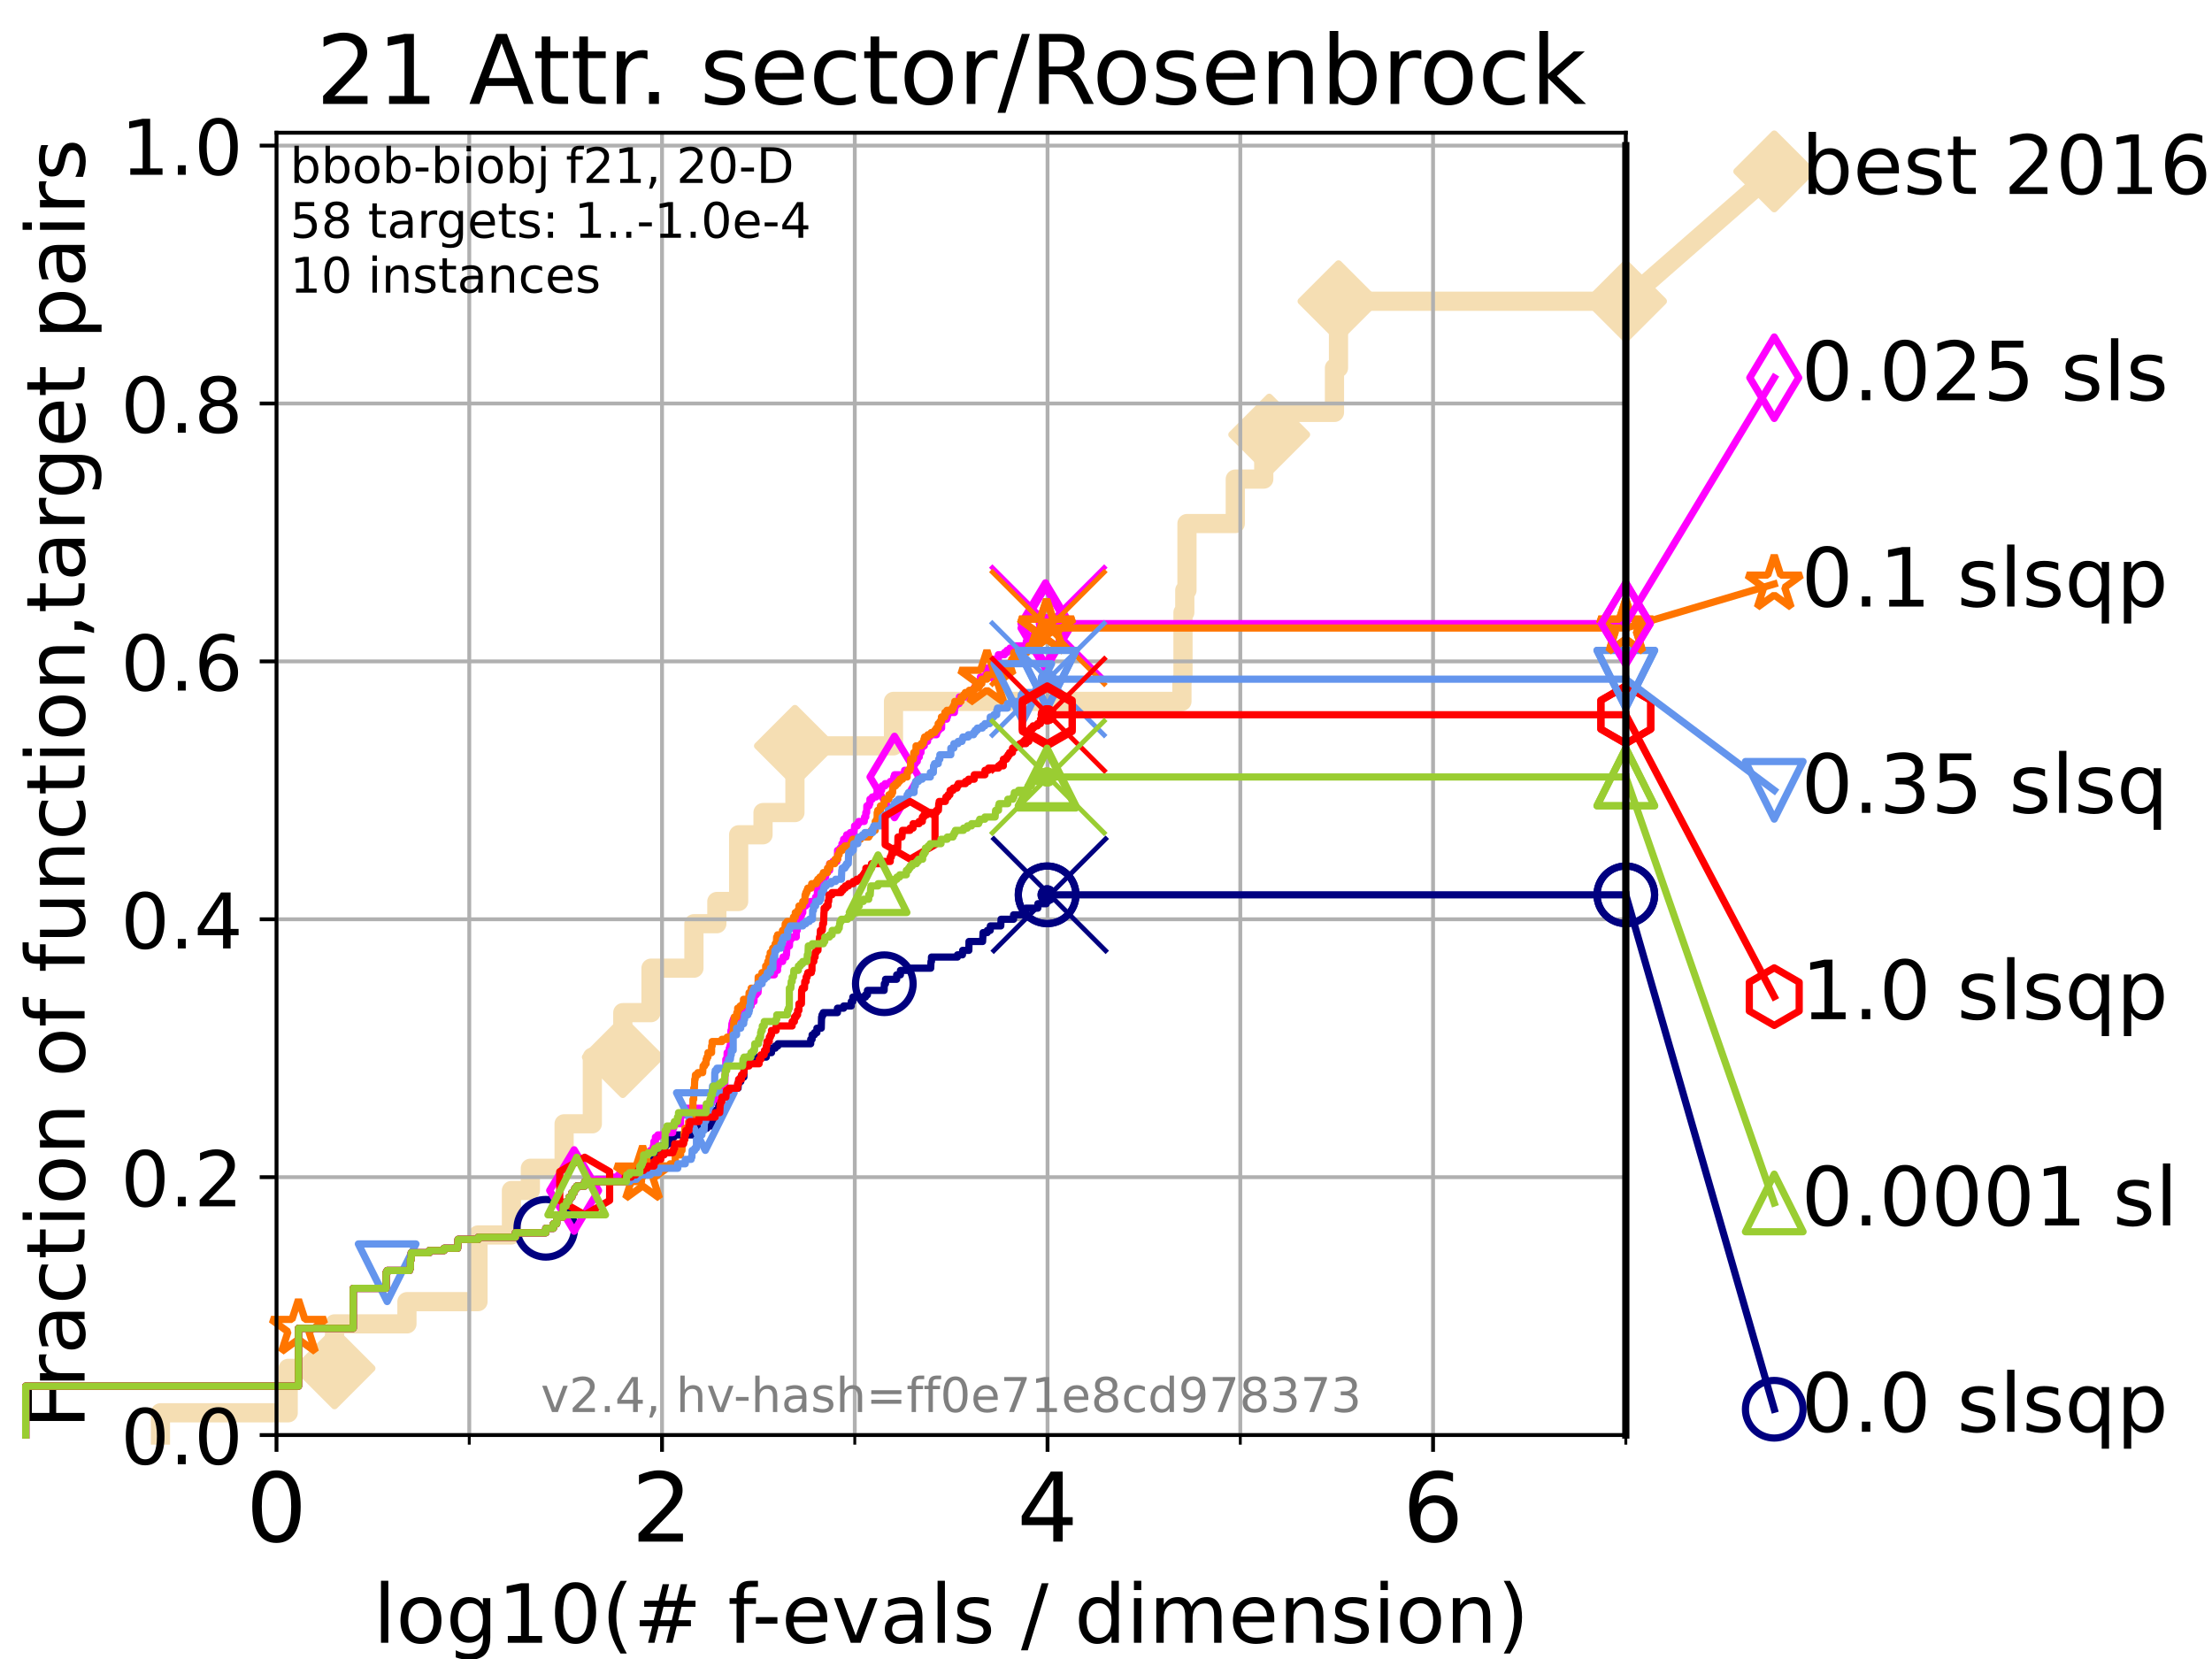 <?xml version="1.0" encoding="utf-8" standalone="no"?>
<!DOCTYPE svg PUBLIC "-//W3C//DTD SVG 1.1//EN"
  "http://www.w3.org/Graphics/SVG/1.1/DTD/svg11.dtd">
<!-- Created with matplotlib (https://matplotlib.org/) -->
<svg height="345.6pt" version="1.1" viewBox="0 0 460.8 345.6" width="460.8pt" xmlns="http://www.w3.org/2000/svg" xmlns:xlink="http://www.w3.org/1999/xlink">
 <defs>
  <style type="text/css">*{stroke-linecap:butt;stroke-linejoin:round;}</style>
 </defs>
 <g id="figure_1">
  <g id="patch_1">
   <path d="M 0 345.6 
L 460.8 345.6 
L 460.8 0 
L 0 0 
z
" style="fill:#ffffff;"/>
  </g>
  <g id="axes_1">
   <g id="patch_2">
    <path d="M 57.6 298.944 
L 338.688 298.944 
L 338.688 27.648 
L 57.6 27.648 
z
" style="fill:#ffffff;"/>
   </g>
   <g id="line2d_1">
    <path d="M 33.424 298.944 
L 33.424 294.313 
L 60.037 294.313 
L 60.037 285.05 
L 69.688 285.05 
L 69.688 275.788 
L 84.773 275.788 
L 84.773 271.157 
L 99.575 271.157 
L 99.575 257.263 
L 106.541 257.263 
L 106.541 248.001 
L 110.485 248.001 
L 110.485 243.37 
L 117.514 243.37 
L 117.514 234.107 
L 123.394 234.107 
L 123.394 220.214 
L 129.742 220.214 
L 129.742 210.951 
L 135.612 210.951 
L 135.612 201.689 
L 144.558 201.689 
L 144.558 192.426 
L 149.332 192.426 
L 149.332 187.795 
L 153.873 187.795 
L 153.873 173.901 
L 158.953 173.901 
L 158.953 169.27 
L 165.599 169.27 
L 165.599 155.377 
L 186.128 155.377 
L 186.128 146.114 
L 246.218 146.114 
L 246.218 141.483 
L 246.437 141.483 
L 246.437 127.589 
L 246.814 127.589 
L 246.814 122.958 
L 247.268 122.958 
L 247.268 109.065 
L 257.332 109.065 
L 257.332 99.802 
L 263.263 99.802 
L 263.263 90.54 
L 264.401 90.54 
L 264.401 85.909 
L 277.992 85.909 
L 277.992 76.646 
L 278.833 76.646 
L 278.833 62.753 
L 338.688 62.753 
" style="fill:none;stroke:#f5deb3;stroke-linecap:square;stroke-width:4;"/>
   </g>
   <g id="line2d_2">
    <defs>
     <path d="M 0 7.778 
L 7.778 0 
L 0 -7.778 
L -7.778 0 
z
" id="m39d28b8d10" style="stroke:#f5deb3;stroke-linejoin:miter;stroke-width:1.5;"/>
    </defs>
    <g>
     <use style="fill:#f5deb3;stroke:#f5deb3;stroke-linejoin:miter;stroke-width:1.5;" x="69.688" xlink:href="#m39d28b8d10" y="285.05"/>
     <use style="fill:#f5deb3;stroke:#f5deb3;stroke-linejoin:miter;stroke-width:1.5;" x="129.742" xlink:href="#m39d28b8d10" y="220.214"/>
     <use style="fill:#f5deb3;stroke:#f5deb3;stroke-linejoin:miter;stroke-width:1.5;" x="165.599" xlink:href="#m39d28b8d10" y="155.377"/>
     <use style="fill:#f5deb3;stroke:#f5deb3;stroke-linejoin:miter;stroke-width:1.5;" x="264.401" xlink:href="#m39d28b8d10" y="90.54"/>
     <use style="fill:#f5deb3;stroke:#f5deb3;stroke-linejoin:miter;stroke-width:1.5;" x="278.833" xlink:href="#m39d28b8d10" y="62.753"/>
     <use style="fill:#f5deb3;stroke:#f5deb3;stroke-linejoin:miter;stroke-width:1.5;" x="338.688" xlink:href="#m39d28b8d10" y="62.753"/>
    </g>
   </g>
   <g id="line2d_3">
    <path style="fill:none;stroke:#f5deb3;stroke-linecap:square;stroke-width:4;"/>
    <g/>
   </g>
   <g id="line2d_4">
    <path d="M 338.688 62.753 
L 369.608 35.706 
" style="fill:none;stroke:#f5deb3;stroke-linecap:square;stroke-width:4;"/>
    <g>
     <use style="fill:#f5deb3;stroke:#f5deb3;stroke-linejoin:miter;stroke-width:1.5;" x="338.688" xlink:href="#m39d28b8d10" y="62.753"/>
     <use style="fill:#f5deb3;stroke:#f5deb3;stroke-linejoin:miter;stroke-width:1.5;" x="369.608" xlink:href="#m39d28b8d10" y="35.706"/>
    </g>
   </g>
   <g id="matplotlib.axis_1">
    <g id="xtick_1">
     <g id="line2d_5">
      <path clip-path="url(#p0be8819fae)" d="M 57.6 298.944 
L 57.6 27.648 
" style="fill:none;stroke:#b0b0b0;stroke-linecap:square;stroke-width:0.8;"/>
     </g>
     <g id="line2d_6">
      <defs>
       <path d="M 0 0 
L 0 3.5 
" id="mc827d20cd6" style="stroke:#000000;stroke-width:0.8;"/>
      </defs>
      <g>
       <use style="stroke:#000000;stroke-width:0.8;" x="57.6" xlink:href="#mc827d20cd6" y="298.944"/>
      </g>
     </g>
     <g id="text_1">
      <!-- 0 -->
      <g transform="translate(51.237 321.141)scale(0.2 -0.2)">
       <defs>
        <path d="M 31.781 66.406 
Q 24.172 66.406 20.328 58.906 
Q 16.5 51.422 16.5 36.375 
Q 16.5 21.391 20.328 13.891 
Q 24.172 6.391 31.781 6.391 
Q 39.453 6.391 43.281 13.891 
Q 47.125 21.391 47.125 36.375 
Q 47.125 51.422 43.281 58.906 
Q 39.453 66.406 31.781 66.406 
z
M 31.781 74.219 
Q 44.047 74.219 50.516 64.516 
Q 56.984 54.828 56.984 36.375 
Q 56.984 17.969 50.516 8.266 
Q 44.047 -1.422 31.781 -1.422 
Q 19.531 -1.422 13.062 8.266 
Q 6.594 17.969 6.594 36.375 
Q 6.594 54.828 13.062 64.516 
Q 19.531 74.219 31.781 74.219 
z
" id="DejaVuSans-48"/>
       </defs>
       <use xlink:href="#DejaVuSans-48"/>
      </g>
     </g>
    </g>
    <g id="xtick_2">
     <g id="line2d_7">
      <path clip-path="url(#p0be8819fae)" d="M 137.911 298.944 
L 137.911 27.648 
" style="fill:none;stroke:#b0b0b0;stroke-linecap:square;stroke-width:0.8;"/>
     </g>
     <g id="line2d_8">
      <g>
       <use style="stroke:#000000;stroke-width:0.8;" x="137.911" xlink:href="#mc827d20cd6" y="298.944"/>
      </g>
     </g>
     <g id="text_2">
      <!-- 2 -->
      <g transform="translate(131.548 321.141)scale(0.2 -0.2)">
       <defs>
        <path d="M 19.188 8.297 
L 53.609 8.297 
L 53.609 0 
L 7.328 0 
L 7.328 8.297 
Q 12.938 14.109 22.625 23.891 
Q 32.328 33.688 34.812 36.531 
Q 39.547 41.844 41.422 45.531 
Q 43.312 49.219 43.312 52.781 
Q 43.312 58.594 39.234 62.25 
Q 35.156 65.922 28.609 65.922 
Q 23.969 65.922 18.812 64.312 
Q 13.672 62.703 7.812 59.422 
L 7.812 69.391 
Q 13.766 71.781 18.938 73 
Q 24.125 74.219 28.422 74.219 
Q 39.75 74.219 46.484 68.547 
Q 53.219 62.891 53.219 53.422 
Q 53.219 48.922 51.531 44.891 
Q 49.859 40.875 45.406 35.406 
Q 44.188 33.984 37.641 27.219 
Q 31.109 20.453 19.188 8.297 
z
" id="DejaVuSans-50"/>
       </defs>
       <use xlink:href="#DejaVuSans-50"/>
      </g>
     </g>
    </g>
    <g id="xtick_3">
     <g id="line2d_9">
      <path clip-path="url(#p0be8819fae)" d="M 218.222 298.944 
L 218.222 27.648 
" style="fill:none;stroke:#b0b0b0;stroke-linecap:square;stroke-width:0.8;"/>
     </g>
     <g id="line2d_10">
      <g>
       <use style="stroke:#000000;stroke-width:0.8;" x="218.222" xlink:href="#mc827d20cd6" y="298.944"/>
      </g>
     </g>
     <g id="text_3">
      <!-- 4 -->
      <g transform="translate(211.859 321.141)scale(0.2 -0.2)">
       <defs>
        <path d="M 37.797 64.312 
L 12.891 25.391 
L 37.797 25.391 
z
M 35.203 72.906 
L 47.609 72.906 
L 47.609 25.391 
L 58.016 25.391 
L 58.016 17.188 
L 47.609 17.188 
L 47.609 0 
L 37.797 0 
L 37.797 17.188 
L 4.891 17.188 
L 4.891 26.703 
z
" id="DejaVuSans-52"/>
       </defs>
       <use xlink:href="#DejaVuSans-52"/>
      </g>
     </g>
    </g>
    <g id="xtick_4">
     <g id="line2d_11">
      <path clip-path="url(#p0be8819fae)" d="M 298.533 298.944 
L 298.533 27.648 
" style="fill:none;stroke:#b0b0b0;stroke-linecap:square;stroke-width:0.8;"/>
     </g>
     <g id="line2d_12">
      <g>
       <use style="stroke:#000000;stroke-width:0.8;" x="298.533" xlink:href="#mc827d20cd6" y="298.944"/>
      </g>
     </g>
     <g id="text_4">
      <!-- 6 -->
      <g transform="translate(292.17 321.141)scale(0.2 -0.2)">
       <defs>
        <path d="M 33.016 40.375 
Q 26.375 40.375 22.484 35.828 
Q 18.609 31.297 18.609 23.391 
Q 18.609 15.531 22.484 10.953 
Q 26.375 6.391 33.016 6.391 
Q 39.656 6.391 43.531 10.953 
Q 47.406 15.531 47.406 23.391 
Q 47.406 31.297 43.531 35.828 
Q 39.656 40.375 33.016 40.375 
z
M 52.594 71.297 
L 52.594 62.312 
Q 48.875 64.062 45.094 64.984 
Q 41.312 65.922 37.594 65.922 
Q 27.828 65.922 22.672 59.328 
Q 17.531 52.734 16.797 39.406 
Q 19.672 43.656 24.016 45.922 
Q 28.375 48.188 33.594 48.188 
Q 44.578 48.188 50.953 41.516 
Q 57.328 34.859 57.328 23.391 
Q 57.328 12.156 50.688 5.359 
Q 44.047 -1.422 33.016 -1.422 
Q 20.359 -1.422 13.672 8.266 
Q 6.984 17.969 6.984 36.375 
Q 6.984 53.656 15.188 63.938 
Q 23.391 74.219 37.203 74.219 
Q 40.922 74.219 44.703 73.484 
Q 48.484 72.75 52.594 71.297 
z
" id="DejaVuSans-54"/>
       </defs>
       <use xlink:href="#DejaVuSans-54"/>
      </g>
     </g>
    </g>
    <g id="xtick_5">
     <g id="line2d_13">
      <path clip-path="url(#p0be8819fae)" d="M 97.755 298.944 
L 97.755 27.648 
" style="fill:none;stroke:#b0b0b0;stroke-linecap:square;stroke-width:0.8;"/>
     </g>
     <g id="line2d_14">
      <defs>
       <path d="M 0 0 
L 0 2 
" id="m60e3229553" style="stroke:#000000;stroke-width:0.6;"/>
      </defs>
      <g>
       <use style="stroke:#000000;stroke-width:0.6;" x="97.755" xlink:href="#m60e3229553" y="298.944"/>
      </g>
     </g>
    </g>
    <g id="xtick_6">
     <g id="line2d_15">
      <path clip-path="url(#p0be8819fae)" d="M 178.066 298.944 
L 178.066 27.648 
" style="fill:none;stroke:#b0b0b0;stroke-linecap:square;stroke-width:0.8;"/>
     </g>
     <g id="line2d_16">
      <g>
       <use style="stroke:#000000;stroke-width:0.6;" x="178.066" xlink:href="#m60e3229553" y="298.944"/>
      </g>
     </g>
    </g>
    <g id="xtick_7">
     <g id="line2d_17">
      <path clip-path="url(#p0be8819fae)" d="M 258.377 298.944 
L 258.377 27.648 
" style="fill:none;stroke:#b0b0b0;stroke-linecap:square;stroke-width:0.8;"/>
     </g>
     <g id="line2d_18">
      <g>
       <use style="stroke:#000000;stroke-width:0.6;" x="258.377" xlink:href="#m60e3229553" y="298.944"/>
      </g>
     </g>
    </g>
    <g id="xtick_8">
     <g id="line2d_19">
      <path clip-path="url(#p0be8819fae)" d="M 338.688 298.944 
L 338.688 27.648 
" style="fill:none;stroke:#b0b0b0;stroke-linecap:square;stroke-width:0.8;"/>
     </g>
     <g id="line2d_20">
      <g>
       <use style="stroke:#000000;stroke-width:0.6;" x="338.688" xlink:href="#m60e3229553" y="298.944"/>
      </g>
     </g>
    </g>
    <g id="text_5">
     <!-- log10(# f-evals / dimension) -->
     <g transform="translate(77.764 342.218)scale(0.17 -0.17)">
      <defs>
       <path d="M 9.422 75.984 
L 18.406 75.984 
L 18.406 0 
L 9.422 0 
z
" id="DejaVuSans-108"/>
       <path d="M 30.609 48.391 
Q 23.391 48.391 19.188 42.75 
Q 14.984 37.109 14.984 27.297 
Q 14.984 17.484 19.156 11.844 
Q 23.344 6.203 30.609 6.203 
Q 37.797 6.203 41.984 11.859 
Q 46.188 17.531 46.188 27.297 
Q 46.188 37.016 41.984 42.703 
Q 37.797 48.391 30.609 48.391 
z
M 30.609 56 
Q 42.328 56 49.016 48.375 
Q 55.719 40.766 55.719 27.297 
Q 55.719 13.875 49.016 6.219 
Q 42.328 -1.422 30.609 -1.422 
Q 18.844 -1.422 12.172 6.219 
Q 5.516 13.875 5.516 27.297 
Q 5.516 40.766 12.172 48.375 
Q 18.844 56 30.609 56 
z
" id="DejaVuSans-111"/>
       <path d="M 45.406 27.984 
Q 45.406 37.75 41.375 43.109 
Q 37.359 48.484 30.078 48.484 
Q 22.859 48.484 18.828 43.109 
Q 14.797 37.75 14.797 27.984 
Q 14.797 18.266 18.828 12.891 
Q 22.859 7.516 30.078 7.516 
Q 37.359 7.516 41.375 12.891 
Q 45.406 18.266 45.406 27.984 
z
M 54.391 6.781 
Q 54.391 -7.172 48.188 -13.984 
Q 42 -20.797 29.203 -20.797 
Q 24.469 -20.797 20.266 -20.094 
Q 16.062 -19.391 12.109 -17.922 
L 12.109 -9.188 
Q 16.062 -11.328 19.922 -12.344 
Q 23.781 -13.375 27.781 -13.375 
Q 36.625 -13.375 41.016 -8.766 
Q 45.406 -4.156 45.406 5.172 
L 45.406 9.625 
Q 42.625 4.781 38.281 2.391 
Q 33.938 0 27.875 0 
Q 17.828 0 11.672 7.656 
Q 5.516 15.328 5.516 27.984 
Q 5.516 40.672 11.672 48.328 
Q 17.828 56 27.875 56 
Q 33.938 56 38.281 53.609 
Q 42.625 51.219 45.406 46.391 
L 45.406 54.688 
L 54.391 54.688 
z
" id="DejaVuSans-103"/>
       <path d="M 12.406 8.297 
L 28.516 8.297 
L 28.516 63.922 
L 10.984 60.406 
L 10.984 69.391 
L 28.422 72.906 
L 38.281 72.906 
L 38.281 8.297 
L 54.391 8.297 
L 54.391 0 
L 12.406 0 
z
" id="DejaVuSans-49"/>
       <path d="M 31 75.875 
Q 24.469 64.656 21.281 53.656 
Q 18.109 42.672 18.109 31.391 
Q 18.109 20.125 21.312 9.062 
Q 24.516 -2 31 -13.188 
L 23.188 -13.188 
Q 15.875 -1.703 12.234 9.375 
Q 8.594 20.453 8.594 31.391 
Q 8.594 42.281 12.203 53.312 
Q 15.828 64.359 23.188 75.875 
z
" id="DejaVuSans-40"/>
       <path d="M 51.125 44 
L 36.922 44 
L 32.812 27.688 
L 47.125 27.688 
z
M 43.797 71.781 
L 38.719 51.516 
L 52.984 51.516 
L 58.109 71.781 
L 65.922 71.781 
L 60.891 51.516 
L 76.125 51.516 
L 76.125 44 
L 58.984 44 
L 54.984 27.688 
L 70.516 27.688 
L 70.516 20.219 
L 53.078 20.219 
L 48 0 
L 40.188 0 
L 45.219 20.219 
L 30.906 20.219 
L 25.875 0 
L 18.016 0 
L 23.094 20.219 
L 7.719 20.219 
L 7.719 27.688 
L 24.906 27.688 
L 29 44 
L 13.281 44 
L 13.281 51.516 
L 30.906 51.516 
L 35.891 71.781 
z
" id="DejaVuSans-35"/>
       <path id="DejaVuSans-32"/>
       <path d="M 37.109 75.984 
L 37.109 68.5 
L 28.516 68.5 
Q 23.688 68.5 21.797 66.547 
Q 19.922 64.594 19.922 59.516 
L 19.922 54.688 
L 34.719 54.688 
L 34.719 47.703 
L 19.922 47.703 
L 19.922 0 
L 10.891 0 
L 10.891 47.703 
L 2.297 47.703 
L 2.297 54.688 
L 10.891 54.688 
L 10.891 58.5 
Q 10.891 67.625 15.141 71.797 
Q 19.391 75.984 28.609 75.984 
z
" id="DejaVuSans-102"/>
       <path d="M 4.891 31.391 
L 31.203 31.391 
L 31.203 23.391 
L 4.891 23.391 
z
" id="DejaVuSans-45"/>
       <path d="M 56.203 29.594 
L 56.203 25.203 
L 14.891 25.203 
Q 15.484 15.922 20.484 11.062 
Q 25.484 6.203 34.422 6.203 
Q 39.594 6.203 44.453 7.469 
Q 49.312 8.734 54.109 11.281 
L 54.109 2.781 
Q 49.266 0.734 44.188 -0.344 
Q 39.109 -1.422 33.891 -1.422 
Q 20.797 -1.422 13.156 6.188 
Q 5.516 13.812 5.516 26.812 
Q 5.516 40.234 12.766 48.109 
Q 20.016 56 32.328 56 
Q 43.359 56 49.781 48.891 
Q 56.203 41.797 56.203 29.594 
z
M 47.219 32.234 
Q 47.125 39.594 43.094 43.984 
Q 39.062 48.391 32.422 48.391 
Q 24.906 48.391 20.391 44.141 
Q 15.875 39.891 15.188 32.172 
z
" id="DejaVuSans-101"/>
       <path d="M 2.984 54.688 
L 12.5 54.688 
L 29.594 8.797 
L 46.688 54.688 
L 56.203 54.688 
L 35.688 0 
L 23.484 0 
z
" id="DejaVuSans-118"/>
       <path d="M 34.281 27.484 
Q 23.391 27.484 19.188 25 
Q 14.984 22.516 14.984 16.5 
Q 14.984 11.719 18.141 8.906 
Q 21.297 6.109 26.703 6.109 
Q 34.188 6.109 38.703 11.406 
Q 43.219 16.703 43.219 25.484 
L 43.219 27.484 
z
M 52.203 31.203 
L 52.203 0 
L 43.219 0 
L 43.219 8.297 
Q 40.141 3.328 35.547 0.953 
Q 30.953 -1.422 24.312 -1.422 
Q 15.922 -1.422 10.953 3.297 
Q 6 8.016 6 15.922 
Q 6 25.141 12.172 29.828 
Q 18.359 34.516 30.609 34.516 
L 43.219 34.516 
L 43.219 35.406 
Q 43.219 41.609 39.141 45 
Q 35.062 48.391 27.688 48.391 
Q 23 48.391 18.547 47.266 
Q 14.109 46.141 10.016 43.891 
L 10.016 52.203 
Q 14.938 54.109 19.578 55.047 
Q 24.219 56 28.609 56 
Q 40.484 56 46.344 49.844 
Q 52.203 43.703 52.203 31.203 
z
" id="DejaVuSans-97"/>
       <path d="M 44.281 53.078 
L 44.281 44.578 
Q 40.484 46.531 36.375 47.5 
Q 32.281 48.484 27.875 48.484 
Q 21.188 48.484 17.844 46.438 
Q 14.5 44.391 14.5 40.281 
Q 14.5 37.156 16.891 35.375 
Q 19.281 33.594 26.516 31.984 
L 29.594 31.297 
Q 39.156 29.25 43.188 25.516 
Q 47.219 21.781 47.219 15.094 
Q 47.219 7.469 41.188 3.016 
Q 35.156 -1.422 24.609 -1.422 
Q 20.219 -1.422 15.453 -0.562 
Q 10.688 0.297 5.422 2 
L 5.422 11.281 
Q 10.406 8.688 15.234 7.391 
Q 20.062 6.109 24.812 6.109 
Q 31.156 6.109 34.562 8.281 
Q 37.984 10.453 37.984 14.406 
Q 37.984 18.062 35.516 20.016 
Q 33.062 21.969 24.703 23.781 
L 21.578 24.516 
Q 13.234 26.266 9.516 29.906 
Q 5.812 33.547 5.812 39.891 
Q 5.812 47.609 11.281 51.797 
Q 16.75 56 26.812 56 
Q 31.781 56 36.172 55.266 
Q 40.578 54.547 44.281 53.078 
z
" id="DejaVuSans-115"/>
       <path d="M 25.391 72.906 
L 33.688 72.906 
L 8.297 -9.281 
L 0 -9.281 
z
" id="DejaVuSans-47"/>
       <path d="M 45.406 46.391 
L 45.406 75.984 
L 54.391 75.984 
L 54.391 0 
L 45.406 0 
L 45.406 8.203 
Q 42.578 3.328 38.25 0.953 
Q 33.938 -1.422 27.875 -1.422 
Q 17.969 -1.422 11.734 6.484 
Q 5.516 14.406 5.516 27.297 
Q 5.516 40.188 11.734 48.094 
Q 17.969 56 27.875 56 
Q 33.938 56 38.25 53.625 
Q 42.578 51.266 45.406 46.391 
z
M 14.797 27.297 
Q 14.797 17.391 18.875 11.75 
Q 22.953 6.109 30.078 6.109 
Q 37.203 6.109 41.297 11.75 
Q 45.406 17.391 45.406 27.297 
Q 45.406 37.203 41.297 42.844 
Q 37.203 48.484 30.078 48.484 
Q 22.953 48.484 18.875 42.844 
Q 14.797 37.203 14.797 27.297 
z
" id="DejaVuSans-100"/>
       <path d="M 9.422 54.688 
L 18.406 54.688 
L 18.406 0 
L 9.422 0 
z
M 9.422 75.984 
L 18.406 75.984 
L 18.406 64.594 
L 9.422 64.594 
z
" id="DejaVuSans-105"/>
       <path d="M 52 44.188 
Q 55.375 50.25 60.062 53.125 
Q 64.75 56 71.094 56 
Q 79.641 56 84.281 50.016 
Q 88.922 44.047 88.922 33.016 
L 88.922 0 
L 79.891 0 
L 79.891 32.719 
Q 79.891 40.578 77.094 44.375 
Q 74.312 48.188 68.609 48.188 
Q 61.625 48.188 57.562 43.547 
Q 53.516 38.922 53.516 30.906 
L 53.516 0 
L 44.484 0 
L 44.484 32.719 
Q 44.484 40.625 41.703 44.406 
Q 38.922 48.188 33.109 48.188 
Q 26.219 48.188 22.156 43.531 
Q 18.109 38.875 18.109 30.906 
L 18.109 0 
L 9.078 0 
L 9.078 54.688 
L 18.109 54.688 
L 18.109 46.188 
Q 21.188 51.219 25.484 53.609 
Q 29.781 56 35.688 56 
Q 41.656 56 45.828 52.969 
Q 50 49.953 52 44.188 
z
" id="DejaVuSans-109"/>
       <path d="M 54.891 33.016 
L 54.891 0 
L 45.906 0 
L 45.906 32.719 
Q 45.906 40.484 42.875 44.328 
Q 39.844 48.188 33.797 48.188 
Q 26.516 48.188 22.312 43.547 
Q 18.109 38.922 18.109 30.906 
L 18.109 0 
L 9.078 0 
L 9.078 54.688 
L 18.109 54.688 
L 18.109 46.188 
Q 21.344 51.125 25.703 53.562 
Q 30.078 56 35.797 56 
Q 45.219 56 50.047 50.172 
Q 54.891 44.344 54.891 33.016 
z
" id="DejaVuSans-110"/>
       <path d="M 8.016 75.875 
L 15.828 75.875 
Q 23.141 64.359 26.781 53.312 
Q 30.422 42.281 30.422 31.391 
Q 30.422 20.453 26.781 9.375 
Q 23.141 -1.703 15.828 -13.188 
L 8.016 -13.188 
Q 14.5 -2 17.703 9.062 
Q 20.906 20.125 20.906 31.391 
Q 20.906 42.672 17.703 53.656 
Q 14.5 64.656 8.016 75.875 
z
" id="DejaVuSans-41"/>
      </defs>
      <use xlink:href="#DejaVuSans-108"/>
      <use x="27.783" xlink:href="#DejaVuSans-111"/>
      <use x="88.965" xlink:href="#DejaVuSans-103"/>
      <use x="152.441" xlink:href="#DejaVuSans-49"/>
      <use x="216.064" xlink:href="#DejaVuSans-48"/>
      <use x="279.688" xlink:href="#DejaVuSans-40"/>
      <use x="318.701" xlink:href="#DejaVuSans-35"/>
      <use x="402.49" xlink:href="#DejaVuSans-32"/>
      <use x="434.277" xlink:href="#DejaVuSans-102"/>
      <use x="463.982" xlink:href="#DejaVuSans-45"/>
      <use x="500.066" xlink:href="#DejaVuSans-101"/>
      <use x="561.59" xlink:href="#DejaVuSans-118"/>
      <use x="620.77" xlink:href="#DejaVuSans-97"/>
      <use x="682.049" xlink:href="#DejaVuSans-108"/>
      <use x="709.832" xlink:href="#DejaVuSans-115"/>
      <use x="761.932" xlink:href="#DejaVuSans-32"/>
      <use x="793.719" xlink:href="#DejaVuSans-47"/>
      <use x="827.41" xlink:href="#DejaVuSans-32"/>
      <use x="859.197" xlink:href="#DejaVuSans-100"/>
      <use x="922.674" xlink:href="#DejaVuSans-105"/>
      <use x="950.457" xlink:href="#DejaVuSans-109"/>
      <use x="1047.869" xlink:href="#DejaVuSans-101"/>
      <use x="1109.393" xlink:href="#DejaVuSans-110"/>
      <use x="1172.771" xlink:href="#DejaVuSans-115"/>
      <use x="1224.871" xlink:href="#DejaVuSans-105"/>
      <use x="1252.654" xlink:href="#DejaVuSans-111"/>
      <use x="1313.836" xlink:href="#DejaVuSans-110"/>
      <use x="1377.215" xlink:href="#DejaVuSans-41"/>
     </g>
    </g>
   </g>
   <g id="matplotlib.axis_2">
    <g id="ytick_1">
     <g id="line2d_21">
      <path clip-path="url(#p0be8819fae)" d="M 57.6 298.944 
L 338.688 298.944 
" style="fill:none;stroke:#b0b0b0;stroke-linecap:square;stroke-width:0.8;"/>
     </g>
     <g id="line2d_22">
      <defs>
       <path d="M 0 0 
L -3.5 0 
" id="mdcb9e1a050" style="stroke:#000000;stroke-width:0.8;"/>
      </defs>
      <g>
       <use style="stroke:#000000;stroke-width:0.8;" x="57.6" xlink:href="#mdcb9e1a050" y="298.944"/>
      </g>
     </g>
     <g id="text_6">
      <!-- 0.0 -->
      <g transform="translate(25.155 305.023)scale(0.16 -0.16)">
       <defs>
        <path d="M 10.688 12.406 
L 21 12.406 
L 21 0 
L 10.688 0 
z
" id="DejaVuSans-46"/>
       </defs>
       <use xlink:href="#DejaVuSans-48"/>
       <use x="63.623" xlink:href="#DejaVuSans-46"/>
       <use x="95.41" xlink:href="#DejaVuSans-48"/>
      </g>
     </g>
    </g>
    <g id="ytick_2">
     <g id="line2d_23">
      <path clip-path="url(#p0be8819fae)" d="M 57.6 245.222 
L 338.688 245.222 
" style="fill:none;stroke:#b0b0b0;stroke-linecap:square;stroke-width:0.8;"/>
     </g>
     <g id="line2d_24">
      <g>
       <use style="stroke:#000000;stroke-width:0.8;" x="57.6" xlink:href="#mdcb9e1a050" y="245.222"/>
      </g>
     </g>
     <g id="text_7">
      <!-- 0.2 -->
      <g transform="translate(25.155 251.301)scale(0.16 -0.16)">
       <use xlink:href="#DejaVuSans-48"/>
       <use x="63.623" xlink:href="#DejaVuSans-46"/>
       <use x="95.41" xlink:href="#DejaVuSans-50"/>
      </g>
     </g>
    </g>
    <g id="ytick_3">
     <g id="line2d_25">
      <path clip-path="url(#p0be8819fae)" d="M 57.6 191.5 
L 338.688 191.5 
" style="fill:none;stroke:#b0b0b0;stroke-linecap:square;stroke-width:0.8;"/>
     </g>
     <g id="line2d_26">
      <g>
       <use style="stroke:#000000;stroke-width:0.8;" x="57.6" xlink:href="#mdcb9e1a050" y="191.5"/>
      </g>
     </g>
     <g id="text_8">
      <!-- 0.4 -->
      <g transform="translate(25.155 197.579)scale(0.16 -0.16)">
       <use xlink:href="#DejaVuSans-48"/>
       <use x="63.623" xlink:href="#DejaVuSans-46"/>
       <use x="95.41" xlink:href="#DejaVuSans-52"/>
      </g>
     </g>
    </g>
    <g id="ytick_4">
     <g id="line2d_27">
      <path clip-path="url(#p0be8819fae)" d="M 57.6 137.778 
L 338.688 137.778 
" style="fill:none;stroke:#b0b0b0;stroke-linecap:square;stroke-width:0.8;"/>
     </g>
     <g id="line2d_28">
      <g>
       <use style="stroke:#000000;stroke-width:0.8;" x="57.6" xlink:href="#mdcb9e1a050" y="137.778"/>
      </g>
     </g>
     <g id="text_9">
      <!-- 0.6 -->
      <g transform="translate(25.155 143.857)scale(0.16 -0.16)">
       <use xlink:href="#DejaVuSans-48"/>
       <use x="63.623" xlink:href="#DejaVuSans-46"/>
       <use x="95.41" xlink:href="#DejaVuSans-54"/>
      </g>
     </g>
    </g>
    <g id="ytick_5">
     <g id="line2d_29">
      <path clip-path="url(#p0be8819fae)" d="M 57.6 84.056 
L 338.688 84.056 
" style="fill:none;stroke:#b0b0b0;stroke-linecap:square;stroke-width:0.8;"/>
     </g>
     <g id="line2d_30">
      <g>
       <use style="stroke:#000000;stroke-width:0.8;" x="57.6" xlink:href="#mdcb9e1a050" y="84.056"/>
      </g>
     </g>
     <g id="text_10">
      <!-- 0.8 -->
      <g transform="translate(25.155 90.135)scale(0.16 -0.16)">
       <defs>
        <path d="M 31.781 34.625 
Q 24.75 34.625 20.719 30.859 
Q 16.703 27.094 16.703 20.516 
Q 16.703 13.922 20.719 10.156 
Q 24.75 6.391 31.781 6.391 
Q 38.812 6.391 42.859 10.172 
Q 46.922 13.969 46.922 20.516 
Q 46.922 27.094 42.891 30.859 
Q 38.875 34.625 31.781 34.625 
z
M 21.922 38.812 
Q 15.578 40.375 12.031 44.719 
Q 8.5 49.078 8.5 55.328 
Q 8.5 64.062 14.719 69.141 
Q 20.953 74.219 31.781 74.219 
Q 42.672 74.219 48.875 69.141 
Q 55.078 64.062 55.078 55.328 
Q 55.078 49.078 51.531 44.719 
Q 48 40.375 41.703 38.812 
Q 48.828 37.156 52.797 32.312 
Q 56.781 27.484 56.781 20.516 
Q 56.781 9.906 50.312 4.234 
Q 43.844 -1.422 31.781 -1.422 
Q 19.734 -1.422 13.25 4.234 
Q 6.781 9.906 6.781 20.516 
Q 6.781 27.484 10.781 32.312 
Q 14.797 37.156 21.922 38.812 
z
M 18.312 54.391 
Q 18.312 48.734 21.844 45.562 
Q 25.391 42.391 31.781 42.391 
Q 38.141 42.391 41.719 45.562 
Q 45.312 48.734 45.312 54.391 
Q 45.312 60.062 41.719 63.234 
Q 38.141 66.406 31.781 66.406 
Q 25.391 66.406 21.844 63.234 
Q 18.312 60.062 18.312 54.391 
z
" id="DejaVuSans-56"/>
       </defs>
       <use xlink:href="#DejaVuSans-48"/>
       <use x="63.623" xlink:href="#DejaVuSans-46"/>
       <use x="95.41" xlink:href="#DejaVuSans-56"/>
      </g>
     </g>
    </g>
    <g id="ytick_6">
     <g id="line2d_31">
      <path clip-path="url(#p0be8819fae)" d="M 57.6 30.334 
L 338.688 30.334 
" style="fill:none;stroke:#b0b0b0;stroke-linecap:square;stroke-width:0.8;"/>
     </g>
     <g id="line2d_32">
      <g>
       <use style="stroke:#000000;stroke-width:0.8;" x="57.6" xlink:href="#mdcb9e1a050" y="30.334"/>
      </g>
     </g>
     <g id="text_11">
      <!-- 1.0 -->
      <g transform="translate(25.155 36.413)scale(0.16 -0.16)">
       <use xlink:href="#DejaVuSans-49"/>
       <use x="63.623" xlink:href="#DejaVuSans-46"/>
       <use x="95.41" xlink:href="#DejaVuSans-48"/>
      </g>
     </g>
    </g>
    <g id="text_12">
     <!-- Fraction of function,target pairs -->
     <g transform="translate(17.62 297.681)rotate(-90)scale(0.17 -0.17)">
      <defs>
       <path d="M 9.812 72.906 
L 51.703 72.906 
L 51.703 64.594 
L 19.672 64.594 
L 19.672 43.109 
L 48.578 43.109 
L 48.578 34.812 
L 19.672 34.812 
L 19.672 0 
L 9.812 0 
z
" id="DejaVuSans-70"/>
       <path d="M 41.109 46.297 
Q 39.594 47.172 37.812 47.578 
Q 36.031 48 33.891 48 
Q 26.266 48 22.188 43.047 
Q 18.109 38.094 18.109 28.812 
L 18.109 0 
L 9.078 0 
L 9.078 54.688 
L 18.109 54.688 
L 18.109 46.188 
Q 20.953 51.172 25.484 53.578 
Q 30.031 56 36.531 56 
Q 37.453 56 38.578 55.875 
Q 39.703 55.766 41.062 55.516 
z
" id="DejaVuSans-114"/>
       <path d="M 48.781 52.594 
L 48.781 44.188 
Q 44.969 46.297 41.141 47.344 
Q 37.312 48.391 33.406 48.391 
Q 24.656 48.391 19.812 42.844 
Q 14.984 37.312 14.984 27.297 
Q 14.984 17.281 19.812 11.734 
Q 24.656 6.203 33.406 6.203 
Q 37.312 6.203 41.141 7.25 
Q 44.969 8.297 48.781 10.406 
L 48.781 2.094 
Q 45.016 0.344 40.984 -0.531 
Q 36.969 -1.422 32.422 -1.422 
Q 20.062 -1.422 12.781 6.344 
Q 5.516 14.109 5.516 27.297 
Q 5.516 40.672 12.859 48.328 
Q 20.219 56 33.016 56 
Q 37.156 56 41.109 55.141 
Q 45.062 54.297 48.781 52.594 
z
" id="DejaVuSans-99"/>
       <path d="M 18.312 70.219 
L 18.312 54.688 
L 36.812 54.688 
L 36.812 47.703 
L 18.312 47.703 
L 18.312 18.016 
Q 18.312 11.328 20.141 9.422 
Q 21.969 7.516 27.594 7.516 
L 36.812 7.516 
L 36.812 0 
L 27.594 0 
Q 17.188 0 13.234 3.875 
Q 9.281 7.766 9.281 18.016 
L 9.281 47.703 
L 2.688 47.703 
L 2.688 54.688 
L 9.281 54.688 
L 9.281 70.219 
z
" id="DejaVuSans-116"/>
       <path d="M 8.5 21.578 
L 8.5 54.688 
L 17.484 54.688 
L 17.484 21.922 
Q 17.484 14.156 20.5 10.266 
Q 23.531 6.391 29.594 6.391 
Q 36.859 6.391 41.078 11.031 
Q 45.312 15.672 45.312 23.688 
L 45.312 54.688 
L 54.297 54.688 
L 54.297 0 
L 45.312 0 
L 45.312 8.406 
Q 42.047 3.422 37.719 1 
Q 33.406 -1.422 27.688 -1.422 
Q 18.266 -1.422 13.375 4.438 
Q 8.5 10.297 8.5 21.578 
z
M 31.109 56 
z
" id="DejaVuSans-117"/>
       <path d="M 11.719 12.406 
L 22.016 12.406 
L 22.016 4 
L 14.016 -11.625 
L 7.719 -11.625 
L 11.719 4 
z
" id="DejaVuSans-44"/>
       <path d="M 18.109 8.203 
L 18.109 -20.797 
L 9.078 -20.797 
L 9.078 54.688 
L 18.109 54.688 
L 18.109 46.391 
Q 20.953 51.266 25.266 53.625 
Q 29.594 56 35.594 56 
Q 45.562 56 51.781 48.094 
Q 58.016 40.188 58.016 27.297 
Q 58.016 14.406 51.781 6.484 
Q 45.562 -1.422 35.594 -1.422 
Q 29.594 -1.422 25.266 0.953 
Q 20.953 3.328 18.109 8.203 
z
M 48.688 27.297 
Q 48.688 37.203 44.609 42.844 
Q 40.531 48.484 33.406 48.484 
Q 26.266 48.484 22.188 42.844 
Q 18.109 37.203 18.109 27.297 
Q 18.109 17.391 22.188 11.75 
Q 26.266 6.109 33.406 6.109 
Q 40.531 6.109 44.609 11.75 
Q 48.688 17.391 48.688 27.297 
z
" id="DejaVuSans-112"/>
      </defs>
      <use xlink:href="#DejaVuSans-70"/>
      <use x="50.27" xlink:href="#DejaVuSans-114"/>
      <use x="91.383" xlink:href="#DejaVuSans-97"/>
      <use x="152.662" xlink:href="#DejaVuSans-99"/>
      <use x="207.643" xlink:href="#DejaVuSans-116"/>
      <use x="246.852" xlink:href="#DejaVuSans-105"/>
      <use x="274.635" xlink:href="#DejaVuSans-111"/>
      <use x="335.816" xlink:href="#DejaVuSans-110"/>
      <use x="399.195" xlink:href="#DejaVuSans-32"/>
      <use x="430.982" xlink:href="#DejaVuSans-111"/>
      <use x="492.164" xlink:href="#DejaVuSans-102"/>
      <use x="527.369" xlink:href="#DejaVuSans-32"/>
      <use x="559.156" xlink:href="#DejaVuSans-102"/>
      <use x="594.361" xlink:href="#DejaVuSans-117"/>
      <use x="657.74" xlink:href="#DejaVuSans-110"/>
      <use x="721.119" xlink:href="#DejaVuSans-99"/>
      <use x="776.1" xlink:href="#DejaVuSans-116"/>
      <use x="815.309" xlink:href="#DejaVuSans-105"/>
      <use x="843.092" xlink:href="#DejaVuSans-111"/>
      <use x="904.273" xlink:href="#DejaVuSans-110"/>
      <use x="967.652" xlink:href="#DejaVuSans-44"/>
      <use x="999.439" xlink:href="#DejaVuSans-116"/>
      <use x="1038.648" xlink:href="#DejaVuSans-97"/>
      <use x="1099.928" xlink:href="#DejaVuSans-114"/>
      <use x="1139.291" xlink:href="#DejaVuSans-103"/>
      <use x="1202.768" xlink:href="#DejaVuSans-101"/>
      <use x="1264.291" xlink:href="#DejaVuSans-116"/>
      <use x="1303.5" xlink:href="#DejaVuSans-32"/>
      <use x="1335.287" xlink:href="#DejaVuSans-112"/>
      <use x="1398.764" xlink:href="#DejaVuSans-97"/>
      <use x="1460.043" xlink:href="#DejaVuSans-105"/>
      <use x="1487.826" xlink:href="#DejaVuSans-114"/>
      <use x="1528.939" xlink:href="#DejaVuSans-115"/>
     </g>
    </g>
   </g>
   <g id="line2d_33">
    <defs>
     <path d="M 0 1.5 
C 0.398 1.5 0.779 1.342 1.061 1.061 
C 1.342 0.779 1.5 0.398 1.5 0 
C 1.5 -0.398 1.342 -0.779 1.061 -1.061 
C 0.779 -1.342 0.398 -1.5 0 -1.5 
C -0.398 -1.5 -0.779 -1.342 -1.061 -1.061 
C -1.342 -0.779 -1.5 -0.398 -1.5 0 
C -1.5 0.398 -1.342 0.779 -1.061 1.061 
C -0.779 1.342 -0.398 1.5 0 1.5 
z
" id="m6e0b2cfeed" style="stroke:#f5deb3;"/>
    </defs>
    <g>
     <use style="fill:#f5deb3;stroke:#f5deb3;" x="278.833" xlink:href="#m6e0b2cfeed" y="62.753"/>
     <use style="fill:#f5deb3;stroke:#f5deb3;" x="278.833" xlink:href="#m6e0b2cfeed" y="62.753"/>
    </g>
   </g>
   <g id="line2d_34">
    <defs>
     <path d="M 0 1.5 
C 0.398 1.5 0.779 1.342 1.061 1.061 
C 1.342 0.779 1.5 0.398 1.5 0 
C 1.5 -0.398 1.342 -0.779 1.061 -1.061 
C 0.779 -1.342 0.398 -1.5 0 -1.5 
C -0.398 -1.5 -0.779 -1.342 -1.061 -1.061 
C -1.342 -0.779 -1.5 -0.398 -1.5 0 
C -1.5 0.398 -1.342 0.779 -1.061 1.061 
C -0.779 1.342 -0.398 1.5 0 1.5 
z
" id="m59d6c6fb89" style="stroke:#000080;"/>
    </defs>
    <g>
     <use style="fill:#000080;stroke:#000080;" x="218.133" xlink:href="#m59d6c6fb89" y="186.406"/>
     <use style="fill:#000080;stroke:#000080;" x="218.133" xlink:href="#m59d6c6fb89" y="186.406"/>
    </g>
   </g>
   <g id="line2d_35">
    <path d="M 5.357 298.944 
L 5.357 288.755 
L 62.175 288.755 
L 62.175 276.714 
L 73.579 276.714 
L 73.579 268.378 
L 80.416 268.378 
L 80.416 265.136 
L 80.65 265.136 
L 80.65 264.673 
L 85.315 264.673 
L 85.315 264.21 
L 85.492 264.21 
L 85.492 262.357 
L 85.667 262.357 
L 85.667 260.968 
L 89.419 260.968 
L 89.419 260.505 
L 92.504 260.505 
L 92.504 260.042 
L 95.327 260.042 
L 95.427 258.189 
L 99.654 258.189 
L 99.654 257.726 
L 107.365 257.726 
L 107.365 256.8 
L 113.7 256.8 
L 113.7 255.874 
L 115.27 255.874 
L 115.27 254.948 
L 115.959 254.948 
L 115.989 253.558 
L 117.26 253.558 
L 117.317 251.243 
L 117.931 251.243 
L 118.013 250.316 
L 118.55 250.316 
L 118.55 249.39 
L 119.123 249.39 
L 119.123 248.464 
L 119.603 248.464 
L 119.603 248.001 
L 119.752 248.001 
L 119.752 247.538 
L 120.142 247.538 
L 120.142 247.075 
L 121.8 247.075 
L 121.8 246.148 
L 127.31 246.148 
L 127.31 245.685 
L 129.77 245.685 
L 129.77 245.222 
L 130.237 245.222 
L 130.237 244.759 
L 131.765 244.759 
L 131.765 244.296 
L 132.133 244.296 
L 132.133 243.833 
L 132.303 243.833 
L 132.303 243.37 
L 133.499 243.37 
L 133.499 242.906 
L 134.343 242.906 
L 134.343 242.443 
L 134.535 242.443 
L 134.535 241.517 
L 136.551 241.517 
L 136.551 240.591 
L 137.371 240.591 
L 137.371 239.665 
L 137.594 239.665 
L 137.594 238.738 
L 138.753 238.738 
L 138.753 238.275 
L 139.366 238.275 
L 139.446 236.886 
L 140.401 236.886 
L 140.401 236.423 
L 144.683 236.423 
L 144.683 235.96 
L 144.83 235.96 
L 144.83 235.033 
L 147.277 235.033 
L 147.277 234.57 
L 148.445 234.57 
L 148.445 233.644 
L 148.878 233.644 
L 148.878 233.181 
L 148.994 233.181 
L 149.008 231.328 
L 149.704 231.328 
L 149.704 230.402 
L 149.824 230.402 
L 149.824 229.476 
L 149.994 229.476 
L 150.042 228.55 
L 150.412 228.55 
L 150.412 228.087 
L 151.756 228.087 
L 151.756 227.16 
L 151.932 227.16 
L 151.932 226.697 
L 153.754 226.697 
L 153.838 225.308 
L 154.318 225.308 
L 154.318 224.382 
L 154.962 224.382 
L 155.008 222.529 
L 155.109 222.529 
L 155.109 222.066 
L 155.371 222.066 
L 155.441 220.677 
L 155.679 220.677 
L 155.679 220.214 
L 159.636 220.214 
L 159.636 219.287 
L 160.725 219.287 
L 160.725 218.361 
L 161.502 218.361 
L 161.502 217.898 
L 162.052 217.898 
L 162.052 217.435 
L 168.884 217.435 
L 168.884 216.509 
L 169.177 216.509 
L 169.177 215.582 
L 169.668 215.582 
L 169.668 215.119 
L 170.175 215.119 
L 170.175 214.193 
L 171.085 214.193 
L 171.15 211.877 
L 171.248 211.877 
L 171.248 211.414 
L 171.486 211.414 
L 171.486 210.951 
L 174.454 210.951 
L 174.454 210.025 
L 175.752 210.025 
L 175.752 209.562 
L 177.333 209.562 
L 177.333 208.635 
L 177.658 208.635 
L 177.658 207.709 
L 180.291 207.709 
L 180.291 207.246 
L 180.702 207.246 
L 180.702 206.32 
L 184.181 206.32 
L 184.22 204.931 
L 184.467 204.931 
L 184.467 204.004 
L 186.794 204.004 
L 186.794 203.078 
L 187.579 203.078 
L 187.579 202.152 
L 189.516 202.152 
L 189.516 201.689 
L 193.888 201.689 
L 193.942 200.299 
L 194.042 200.299 
L 194.042 199.373 
L 199.458 199.373 
L 199.458 198.91 
L 200.496 198.91 
L 200.533 197.984 
L 201.832 197.984 
L 201.857 196.131 
L 204.692 196.131 
L 204.79 194.279 
L 205.671 194.279 
L 205.671 193.816 
L 206.285 193.816 
L 206.306 192.889 
L 208.48 192.889 
L 208.536 191.5 
L 211.145 191.5 
L 211.145 190.574 
L 213.654 190.574 
L 213.714 189.184 
L 216.2 189.184 
L 216.207 188.258 
L 217.976 188.258 
L 218.024 186.869 
L 218.133 186.869 
L 218.133 186.406 
L 338.688 186.406 
L 338.688 186.406 
" style="fill:none;stroke:#000080;stroke-linecap:square;stroke-width:1.5;"/>
   </g>
   <g id="line2d_36">
    <defs>
     <path d="M 0 6 
C 1.591 6 3.117 5.368 4.243 4.243 
C 5.368 3.117 6 1.591 6 0 
C 6 -1.591 5.368 -3.117 4.243 -4.243 
C 3.117 -5.368 1.591 -6 0 -6 
C -1.591 -6 -3.117 -5.368 -4.243 -4.243 
C -5.368 -3.117 -6 -1.591 -6 0 
C -6 1.591 -5.368 3.117 -4.243 4.243 
C -3.117 5.368 -1.591 6 0 6 
z
" id="m00ef157f51" style="stroke:#000080;stroke-width:1.5;"/>
    </defs>
    <g>
     <use style="fill-opacity:0;stroke:#000080;stroke-width:1.5;" x="113.7" xlink:href="#m00ef157f51" y="255.874"/>
     <use style="fill-opacity:0;stroke:#000080;stroke-width:1.5;" x="184.22" xlink:href="#m00ef157f51" y="204.931"/>
     <use style="fill-opacity:0;stroke:#000080;stroke-width:1.5;" x="218.133" xlink:href="#m00ef157f51" y="186.406"/>
     <use style="fill-opacity:0;stroke:#000080;stroke-width:1.5;" x="218.133" xlink:href="#m00ef157f51" y="186.406"/>
     <use style="fill-opacity:0;stroke:#000080;stroke-width:1.5;" x="338.688" xlink:href="#m00ef157f51" y="186.406"/>
    </g>
   </g>
   <g id="line2d_37">
    <path style="fill:none;stroke:#000080;stroke-linecap:square;stroke-width:1.5;"/>
    <g/>
   </g>
   <g id="line2d_38">
    <path clip-path="url(#p0be8819fae)" d="M 218.673 186.406 
" style="fill:none;stroke:#000080;stroke-linecap:square;stroke-width:1.5;"/>
    <defs>
     <path d="M -12 12 
L 12 -12 
M -12 -12 
L 12 12 
" id="m40e4b7b01c" style="stroke:#000080;"/>
    </defs>
    <g clip-path="url(#p0be8819fae)">
     <use style="fill:#000080;stroke:#000080;" x="218.673" xlink:href="#m40e4b7b01c" y="186.406"/>
    </g>
   </g>
   <g id="line2d_39">
    <defs>
     <path d="M 0 1.5 
C 0.398 1.5 0.779 1.342 1.061 1.061 
C 1.342 0.779 1.5 0.398 1.5 0 
C 1.5 -0.398 1.342 -0.779 1.061 -1.061 
C 0.779 -1.342 0.398 -1.5 0 -1.5 
C -0.398 -1.5 -0.779 -1.342 -1.061 -1.061 
C -1.342 -0.779 -1.5 -0.398 -1.5 0 
C -1.5 0.398 -1.342 0.779 -1.061 1.061 
C -0.779 1.342 -0.398 1.5 0 1.5 
z
" id="m5f87f4031f" style="stroke:#ff00ff;"/>
    </defs>
    <g>
     <use style="fill:#ff00ff;stroke:#ff00ff;" x="217.791" xlink:href="#m5f87f4031f" y="129.905"/>
     <use style="fill:#ff00ff;stroke:#ff00ff;" x="217.791" xlink:href="#m5f87f4031f" y="129.905"/>
    </g>
   </g>
   <g id="line2d_40">
    <path d="M 5.357 298.944 
L 5.357 288.755 
L 62.175 288.755 
L 62.175 276.714 
L 73.579 276.714 
L 73.579 268.378 
L 80.416 268.378 
L 80.416 265.136 
L 80.65 265.136 
L 80.65 264.673 
L 85.315 264.673 
L 85.315 264.21 
L 85.492 264.21 
L 85.492 262.357 
L 85.667 262.357 
L 85.667 260.968 
L 89.419 260.968 
L 89.419 260.505 
L 92.504 260.505 
L 92.504 260.042 
L 95.327 260.042 
L 95.427 258.189 
L 99.654 258.189 
L 99.654 257.726 
L 107.365 257.726 
L 107.365 256.8 
L 113.7 256.8 
L 113.7 255.874 
L 115.27 255.874 
L 115.27 254.948 
L 115.959 254.948 
L 115.989 253.558 
L 117.26 253.558 
L 117.317 251.243 
L 117.931 251.243 
L 118.013 250.316 
L 118.55 250.316 
L 118.55 249.39 
L 119.123 249.39 
L 119.123 248.464 
L 119.603 248.464 
L 119.603 248.001 
L 119.752 248.001 
L 119.752 247.538 
L 120.142 247.538 
L 120.142 247.075 
L 121.8 247.075 
L 121.8 246.148 
L 124.216 246.148 
L 124.216 245.685 
L 127.278 245.685 
L 127.278 245.222 
L 128.812 245.222 
L 128.812 244.759 
L 129.518 244.759 
L 129.518 244.296 
L 130.465 244.296 
L 130.465 243.833 
L 131.503 243.833 
L 131.503 243.37 
L 133.296 243.37 
L 133.296 242.906 
L 133.589 242.906 
L 133.589 242.443 
L 133.8 242.443 
L 133.822 241.054 
L 134.545 241.054 
L 134.545 240.591 
L 134.745 240.591 
L 134.745 240.128 
L 135.482 240.128 
L 135.482 239.665 
L 136.093 239.665 
L 136.093 238.738 
L 136.209 238.738 
L 136.209 237.812 
L 136.532 237.812 
L 136.532 236.886 
L 137.044 236.886 
L 137.044 236.423 
L 138.544 236.423 
L 138.544 235.96 
L 140.135 235.96 
L 140.135 235.033 
L 140.341 235.033 
L 140.341 234.107 
L 141.767 234.107 
L 141.774 232.255 
L 142.818 232.255 
L 142.818 231.792 
L 142.982 231.792 
L 142.982 230.865 
L 147.45 230.865 
L 147.45 229.939 
L 148.219 229.939 
L 148.219 229.013 
L 148.971 229.013 
L 148.971 228.087 
L 149.726 228.087 
L 149.726 227.16 
L 150.021 227.16 
L 150.021 226.697 
L 150.51 226.697 
L 150.51 225.771 
L 150.994 225.771 
L 151.093 222.529 
L 151.195 222.529 
L 151.199 220.677 
L 151.442 220.677 
L 151.474 219.287 
L 151.917 219.287 
L 151.917 218.361 
L 152.057 218.361 
L 152.057 217.898 
L 152.169 217.898 
L 152.269 214.656 
L 152.368 214.656 
L 152.463 213.267 
L 152.583 213.267 
L 152.583 212.804 
L 152.752 212.804 
L 152.752 212.34 
L 153.95 212.34 
L 153.95 211.877 
L 154.195 211.877 
L 154.195 210.951 
L 154.345 210.951 
L 154.345 210.488 
L 155.348 210.488 
L 155.348 210.025 
L 155.701 210.025 
L 155.701 209.562 
L 156.479 209.562 
L 156.479 208.635 
L 157.064 208.635 
L 157.131 207.246 
L 157.532 207.246 
L 157.532 206.783 
L 157.915 206.783 
L 158.023 205.394 
L 158.097 205.394 
L 158.097 204.467 
L 158.487 204.467 
L 158.487 204.004 
L 158.968 204.004 
L 158.968 203.078 
L 161.32 203.078 
L 161.32 202.152 
L 161.977 202.152 
L 161.977 201.226 
L 162.113 201.226 
L 162.113 200.299 
L 163.047 200.299 
L 163.101 199.373 
L 163.727 199.373 
L 163.727 198.91 
L 163.84 198.91 
L 163.934 197.057 
L 164.462 197.057 
L 164.53 195.668 
L 164.825 195.668 
L 164.825 195.205 
L 165.879 195.205 
L 165.88 193.816 
L 166.084 193.816 
L 166.129 191.963 
L 166.361 191.963 
L 166.361 191.5 
L 166.506 191.5 
L 166.506 191.037 
L 166.793 191.037 
L 166.793 190.574 
L 167.026 190.574 
L 167.026 190.111 
L 167.236 190.111 
L 167.236 188.721 
L 167.855 188.721 
L 167.855 188.258 
L 168.837 188.258 
L 168.837 187.795 
L 169.867 187.795 
L 169.899 186.869 
L 170.26 186.869 
L 170.279 185.016 
L 171.09 185.016 
L 171.09 184.553 
L 171.475 184.553 
L 171.567 182.701 
L 171.995 182.701 
L 172.012 181.775 
L 172.412 181.775 
L 172.412 181.311 
L 172.829 181.311 
L 172.832 179.922 
L 173.495 179.922 
L 173.495 179.459 
L 174.345 179.459 
L 174.345 178.996 
L 174.458 178.996 
L 174.476 177.143 
L 174.995 177.143 
L 174.995 176.68 
L 175.391 176.68 
L 175.391 175.754 
L 175.669 175.754 
L 175.731 174.828 
L 176.226 174.828 
L 176.226 174.365 
L 176.378 174.365 
L 176.378 173.901 
L 177.113 173.901 
L 177.113 173.438 
L 177.9 173.438 
L 177.997 172.512 
L 178.022 172.512 
L 178.022 172.049 
L 178.605 172.049 
L 178.605 171.586 
L 178.883 171.586 
L 178.883 171.123 
L 180.036 171.123 
L 180.106 170.196 
L 180.36 170.196 
L 180.36 169.27 
L 180.538 169.27 
L 180.575 167.881 
L 181.04 167.881 
L 181.04 167.418 
L 181.221 167.418 
L 181.221 166.492 
L 181.709 166.492 
L 181.709 166.028 
L 182.5 166.028 
L 182.5 165.565 
L 182.719 165.565 
L 182.719 164.639 
L 183.652 164.639 
L 183.754 163.713 
L 184.373 163.713 
L 184.373 163.25 
L 185.464 163.25 
L 185.464 162.787 
L 186.183 162.787 
L 186.183 161.86 
L 186.339 161.86 
L 186.339 161.397 
L 188.438 161.397 
L 188.438 160.471 
L 189.685 160.471 
L 189.685 160.008 
L 190.37 160.008 
L 190.426 159.082 
L 190.711 159.082 
L 190.711 158.618 
L 191.085 158.618 
L 191.188 157.692 
L 191.506 157.692 
L 191.506 156.766 
L 191.856 156.766 
L 191.874 155.84 
L 192.05 155.84 
L 192.05 155.377 
L 192.546 155.377 
L 192.546 154.45 
L 193.232 154.45 
L 193.232 153.524 
L 193.674 153.524 
L 193.674 153.061 
L 195.095 153.061 
L 195.095 152.598 
L 195.269 152.598 
L 195.269 152.135 
L 195.582 152.135 
L 195.582 151.672 
L 196.151 151.672 
L 196.193 149.819 
L 197.21 149.819 
L 197.21 149.356 
L 197.369 149.356 
L 197.369 148.893 
L 197.498 148.893 
L 197.498 148.43 
L 198.818 148.43 
L 198.892 147.04 
L 199.177 147.04 
L 199.177 146.577 
L 199.813 146.577 
L 199.851 145.188 
L 202.563 145.188 
L 202.623 143.799 
L 202.882 143.799 
L 202.882 143.336 
L 203.166 143.336 
L 203.166 142.872 
L 203.317 142.872 
L 203.317 142.409 
L 204.215 142.409 
L 204.243 141.02 
L 205.393 141.02 
L 205.428 139.167 
L 206.954 139.167 
L 206.954 138.241 
L 207.076 138.241 
L 207.079 137.315 
L 207.972 137.315 
L 207.972 136.389 
L 209.26 136.389 
L 209.26 135.926 
L 209.787 135.926 
L 209.787 135.462 
L 210.399 135.462 
L 210.399 134.999 
L 211.403 134.999 
L 211.403 134.536 
L 213.794 134.536 
L 213.794 133.61 
L 214.991 133.61 
L 214.991 133.147 
L 215.193 133.147 
L 215.193 132.684 
L 215.44 132.684 
L 215.44 131.757 
L 215.727 131.757 
L 215.727 131.294 
L 216.653 131.294 
L 216.653 130.831 
L 217.791 130.831 
L 217.791 129.905 
L 338.688 129.905 
L 338.688 129.905 
" style="fill:none;stroke:#ff00ff;stroke-linecap:square;stroke-width:1.5;"/>
   </g>
   <g id="line2d_41">
    <defs>
     <path d="M 0 8.485 
L 5.091 0 
L 0 -8.485 
L -5.091 0 
z
" id="m41d63ef126" style="stroke:#ff00ff;stroke-linejoin:miter;stroke-width:1.5;"/>
    </defs>
    <g>
     <use style="fill-opacity:0;stroke:#ff00ff;stroke-linejoin:miter;stroke-width:1.5;" x="119.603" xlink:href="#m41d63ef126" y="248.001"/>
     <use style="fill-opacity:0;stroke:#ff00ff;stroke-linejoin:miter;stroke-width:1.5;" x="186.339" xlink:href="#m41d63ef126" y="161.86"/>
     <use style="fill-opacity:0;stroke:#ff00ff;stroke-linejoin:miter;stroke-width:1.5;" x="217.791" xlink:href="#m41d63ef126" y="130.831"/>
     <use style="fill-opacity:0;stroke:#ff00ff;stroke-linejoin:miter;stroke-width:1.5;" x="217.791" xlink:href="#m41d63ef126" y="129.905"/>
     <use style="fill-opacity:0;stroke:#ff00ff;stroke-linejoin:miter;stroke-width:1.5;" x="338.688" xlink:href="#m41d63ef126" y="129.905"/>
    </g>
   </g>
   <g id="line2d_42">
    <path style="fill:none;stroke:#ff00ff;stroke-linecap:square;stroke-width:1.5;"/>
    <g/>
   </g>
   <g id="line2d_43">
    <path clip-path="url(#p0be8819fae)" d="M 218.374 129.905 
" style="fill:none;stroke:#ff00ff;stroke-linecap:square;stroke-width:1.5;"/>
    <defs>
     <path d="M -12 12 
L 12 -12 
M -12 -12 
L 12 12 
" id="m69d8c8a67d" style="stroke:#ff00ff;"/>
    </defs>
    <g clip-path="url(#p0be8819fae)">
     <use style="fill:#ff00ff;stroke:#ff00ff;" x="218.374" xlink:href="#m69d8c8a67d" y="129.905"/>
    </g>
   </g>
   <g id="line2d_44">
    <defs>
     <path d="M 0 1.5 
C 0.398 1.5 0.779 1.342 1.061 1.061 
C 1.342 0.779 1.5 0.398 1.5 0 
C 1.5 -0.398 1.342 -0.779 1.061 -1.061 
C 0.779 -1.342 0.398 -1.5 0 -1.5 
C -0.398 -1.5 -0.779 -1.342 -1.061 -1.061 
C -1.342 -0.779 -1.5 -0.398 -1.5 0 
C -1.5 0.398 -1.342 0.779 -1.061 1.061 
C -0.779 1.342 -0.398 1.5 0 1.5 
z
" id="mbe9fa8a7fb" style="stroke:#ff7500;"/>
    </defs>
    <g>
     <use style="fill:#ff7500;stroke:#ff7500;" x="218.025" xlink:href="#mbe9fa8a7fb" y="130.831"/>
     <use style="fill:#ff7500;stroke:#ff7500;" x="218.025" xlink:href="#mbe9fa8a7fb" y="130.831"/>
    </g>
   </g>
   <g id="line2d_45">
    <path d="M 5.357 298.944 
L 5.357 288.755 
L 62.175 288.755 
L 62.175 276.714 
L 73.579 276.714 
L 73.579 268.378 
L 80.416 268.378 
L 80.416 265.136 
L 80.65 265.136 
L 80.65 264.673 
L 85.315 264.673 
L 85.315 264.21 
L 85.492 264.21 
L 85.492 262.357 
L 85.667 262.357 
L 85.667 260.968 
L 89.419 260.968 
L 89.419 260.505 
L 92.504 260.505 
L 92.504 260.042 
L 95.327 260.042 
L 95.427 258.189 
L 99.654 258.189 
L 99.654 257.726 
L 107.365 257.726 
L 107.365 256.8 
L 113.7 256.8 
L 113.7 255.874 
L 115.27 255.874 
L 115.27 254.948 
L 115.959 254.948 
L 115.989 253.558 
L 117.26 253.558 
L 117.317 251.243 
L 117.931 251.243 
L 118.013 250.316 
L 118.55 250.316 
L 118.55 249.39 
L 119.123 249.39 
L 119.123 248.464 
L 119.603 248.464 
L 119.603 248.001 
L 119.752 248.001 
L 119.752 247.538 
L 120.142 247.538 
L 120.142 247.075 
L 121.8 247.075 
L 121.8 246.148 
L 133.634 246.148 
L 133.634 245.222 
L 133.866 245.222 
L 133.866 244.759 
L 134.052 244.759 
L 134.052 244.296 
L 134.268 244.296 
L 134.268 243.833 
L 134.598 243.833 
L 134.598 243.37 
L 135.046 243.37 
L 135.046 242.906 
L 139.597 242.906 
L 139.597 242.443 
L 140.664 242.443 
L 140.664 240.591 
L 141.781 240.591 
L 141.781 239.665 
L 142.072 239.665 
L 142.134 237.812 
L 142.506 237.812 
L 142.513 235.96 
L 142.673 235.96 
L 142.673 235.033 
L 143.439 235.033 
L 143.445 233.644 
L 143.716 233.644 
L 143.716 232.718 
L 144.148 232.718 
L 144.148 231.792 
L 144.342 231.792 
L 144.361 229.013 
L 144.511 229.013 
L 144.511 226.697 
L 144.659 226.697 
L 144.724 224.845 
L 144.818 224.845 
L 144.871 223.918 
L 145.367 223.918 
L 145.367 223.455 
L 146.378 223.455 
L 146.469 222.066 
L 146.786 222.066 
L 146.786 221.603 
L 147.088 221.603 
L 147.088 220.677 
L 147.252 220.677 
L 147.252 220.214 
L 147.48 220.214 
L 147.48 219.287 
L 148.234 219.287 
L 148.234 217.898 
L 148.354 217.898 
L 148.354 216.972 
L 150.391 216.972 
L 150.391 216.509 
L 151.478 216.509 
L 151.478 216.045 
L 152.617 216.045 
L 152.666 215.119 
L 152.759 215.119 
L 152.859 212.804 
L 152.948 212.804 
L 152.948 211.877 
L 153.488 211.877 
L 153.488 210.951 
L 153.669 210.951 
L 153.669 210.025 
L 154.184 210.025 
L 154.184 209.562 
L 154.698 209.562 
L 154.698 209.099 
L 154.883 209.099 
L 154.883 208.172 
L 155.972 208.172 
L 156.049 206.783 
L 156.479 206.783 
L 156.479 205.857 
L 157.729 205.857 
L 157.729 205.394 
L 157.912 205.394 
L 157.946 203.541 
L 158.727 203.541 
L 158.727 202.615 
L 159.505 202.615 
L 159.505 201.226 
L 159.865 201.226 
L 159.944 200.299 
L 160.208 200.299 
L 160.208 199.373 
L 160.447 199.373 
L 160.447 198.447 
L 160.959 198.447 
L 160.959 197.521 
L 161.368 197.521 
L 161.368 197.057 
L 161.481 197.057 
L 161.481 196.594 
L 161.732 196.594 
L 161.79 195.205 
L 161.982 195.205 
L 161.982 194.742 
L 163.002 194.742 
L 163.002 193.816 
L 163.481 193.816 
L 163.582 192.426 
L 163.973 192.426 
L 163.973 191.963 
L 165.285 191.963 
L 165.285 191.037 
L 165.674 191.037 
L 165.674 190.111 
L 166.183 190.111 
L 166.183 189.648 
L 166.438 189.648 
L 166.438 188.721 
L 167.194 188.721 
L 167.225 187.795 
L 167.674 187.795 
L 167.716 186.406 
L 167.859 186.406 
L 167.859 185.943 
L 168.079 185.943 
L 168.079 185.479 
L 168.26 185.479 
L 168.26 185.016 
L 168.977 185.016 
L 168.977 184.553 
L 169.089 184.553 
L 169.089 184.09 
L 170.079 184.09 
L 170.079 183.627 
L 170.349 183.627 
L 170.349 183.164 
L 170.795 183.164 
L 170.795 182.701 
L 171.318 182.701 
L 171.318 182.238 
L 171.513 182.238 
L 171.513 181.775 
L 172.379 181.775 
L 172.379 180.848 
L 172.849 180.848 
L 172.849 179.922 
L 173.896 179.922 
L 173.957 178.996 
L 174.517 178.996 
L 174.517 178.07 
L 174.797 178.07 
L 174.797 177.606 
L 174.917 177.606 
L 174.917 177.143 
L 175.474 177.143 
L 175.474 176.68 
L 175.982 176.68 
L 175.982 176.217 
L 177.214 176.217 
L 177.214 175.754 
L 177.384 175.754 
L 177.384 175.291 
L 177.641 175.291 
L 177.641 174.828 
L 179.25 174.828 
L 179.25 174.365 
L 180.984 174.365 
L 180.984 173.901 
L 181.292 173.901 
L 181.292 173.438 
L 181.507 173.438 
L 181.507 172.975 
L 182.324 172.975 
L 182.324 171.123 
L 182.601 171.123 
L 182.601 170.66 
L 182.731 170.66 
L 182.733 169.27 
L 182.851 169.27 
L 182.851 168.807 
L 183.406 168.807 
L 183.406 167.881 
L 184.139 167.881 
L 184.194 166.955 
L 184.257 166.955 
L 184.257 166.492 
L 185.186 166.492 
L 185.186 165.565 
L 185.746 165.565 
L 185.746 165.102 
L 185.954 165.102 
L 185.954 164.176 
L 186.08 164.176 
L 186.08 163.713 
L 186.572 163.713 
L 186.572 163.25 
L 187.049 163.25 
L 187.049 162.787 
L 187.423 162.787 
L 187.423 162.323 
L 188.023 162.323 
L 188.023 161.86 
L 188.981 161.86 
L 188.981 160.934 
L 189.157 160.934 
L 189.157 160.471 
L 189.541 160.471 
L 189.541 160.008 
L 189.683 160.008 
L 189.695 158.155 
L 190.273 158.155 
L 190.356 156.766 
L 190.8 156.766 
L 190.827 155.377 
L 191.905 155.377 
L 191.905 154.914 
L 192.328 154.914 
L 192.328 154.45 
L 192.463 154.45 
L 192.463 153.987 
L 192.606 153.987 
L 192.606 153.524 
L 193.277 153.524 
L 193.277 153.061 
L 193.996 153.061 
L 193.996 152.598 
L 194.726 152.598 
L 194.726 152.135 
L 195.045 152.135 
L 195.045 151.672 
L 195.437 151.672 
L 195.437 150.745 
L 195.812 150.745 
L 195.812 150.282 
L 196.116 150.282 
L 196.116 149.356 
L 196.825 149.356 
L 196.825 148.43 
L 197.265 148.43 
L 197.265 147.967 
L 198.335 147.967 
L 198.335 147.504 
L 198.607 147.504 
L 198.607 147.04 
L 198.788 147.04 
L 198.894 146.114 
L 200.199 146.114 
L 200.199 145.188 
L 200.744 145.188 
L 200.744 144.725 
L 201.086 144.725 
L 201.086 144.262 
L 201.921 144.262 
L 201.921 143.799 
L 202.936 143.799 
L 202.936 143.336 
L 203.852 143.336 
L 203.852 142.872 
L 204.12 142.872 
L 204.12 142.409 
L 204.54 142.409 
L 204.54 141.483 
L 205.597 141.483 
L 205.597 140.557 
L 207.779 140.557 
L 207.779 140.094 
L 208.848 140.094 
L 208.848 139.631 
L 209.116 139.631 
L 209.164 138.704 
L 209.997 138.704 
L 209.997 138.241 
L 210.584 138.241 
L 210.584 137.778 
L 210.755 137.778 
L 210.755 137.315 
L 211.134 137.315 
L 211.185 135.926 
L 213.945 135.926 
L 213.945 135.462 
L 214.302 135.462 
L 214.302 134.536 
L 215.428 134.536 
L 215.428 134.073 
L 215.826 134.073 
L 215.826 133.147 
L 216.703 133.147 
L 216.703 132.221 
L 216.825 132.221 
L 216.825 131.294 
L 218.025 131.294 
L 218.025 130.831 
L 338.688 130.831 
L 338.688 130.831 
" style="fill:none;stroke:#ff7500;stroke-linecap:square;stroke-width:1.5;"/>
   </g>
   <g id="line2d_46">
    <defs>
     <path d="M 0 -6 
L -1.347 -1.854 
L -5.706 -1.854 
L -2.18 0.708 
L -3.527 4.854 
L -0 2.292 
L 3.527 4.854 
L 2.18 0.708 
L 5.706 -1.854 
L 1.347 -1.854 
z
" id="m0b35f63562" style="stroke:#ff7500;stroke-linejoin:bevel;stroke-width:1.5;"/>
    </defs>
    <g>
     <use style="fill-opacity:0;stroke:#ff7500;stroke-linejoin:bevel;stroke-width:1.5;" x="62.175" xlink:href="#m0b35f63562" y="276.714"/>
     <use style="fill-opacity:0;stroke:#ff7500;stroke-linejoin:bevel;stroke-width:1.5;" x="133.866" xlink:href="#m0b35f63562" y="244.759"/>
     <use style="fill-opacity:0;stroke:#ff7500;stroke-linejoin:bevel;stroke-width:1.5;" x="205.597" xlink:href="#m0b35f63562" y="141.483"/>
     <use style="fill-opacity:0;stroke:#ff7500;stroke-linejoin:bevel;stroke-width:1.5;" x="218.025" xlink:href="#m0b35f63562" y="130.831"/>
     <use style="fill-opacity:0;stroke:#ff7500;stroke-linejoin:bevel;stroke-width:1.5;" x="218.025" xlink:href="#m0b35f63562" y="130.831"/>
     <use style="fill-opacity:0;stroke:#ff7500;stroke-linejoin:bevel;stroke-width:1.5;" x="338.688" xlink:href="#m0b35f63562" y="130.831"/>
    </g>
   </g>
   <g id="line2d_47">
    <path style="fill:none;stroke:#ff7500;stroke-linecap:square;stroke-width:1.5;"/>
    <g/>
   </g>
   <g id="line2d_48">
    <path clip-path="url(#p0be8819fae)" d="M 218.389 130.831 
" style="fill:none;stroke:#ff7500;stroke-linecap:square;stroke-width:1.5;"/>
    <defs>
     <path d="M -12 12 
L 12 -12 
M -12 -12 
L 12 12 
" id="m4b2ebd96e4" style="stroke:#ff7500;"/>
    </defs>
    <g clip-path="url(#p0be8819fae)">
     <use style="fill:#ff7500;stroke:#ff7500;" x="218.389" xlink:href="#m4b2ebd96e4" y="130.831"/>
    </g>
   </g>
   <g id="line2d_49">
    <defs>
     <path d="M 0 1.5 
C 0.398 1.5 0.779 1.342 1.061 1.061 
C 1.342 0.779 1.5 0.398 1.5 0 
C 1.5 -0.398 1.342 -0.779 1.061 -1.061 
C 0.779 -1.342 0.398 -1.5 0 -1.5 
C -0.398 -1.5 -0.779 -1.342 -1.061 -1.061 
C -1.342 -0.779 -1.5 -0.398 -1.5 0 
C -1.5 0.398 -1.342 0.779 -1.061 1.061 
C -0.779 1.342 -0.398 1.5 0 1.5 
z
" id="m9cccc586d5" style="stroke:#6495ed;"/>
    </defs>
    <g>
     <use style="fill:#6495ed;stroke:#6495ed;" x="218.179" xlink:href="#m9cccc586d5" y="141.483"/>
     <use style="fill:#6495ed;stroke:#6495ed;" x="218.179" xlink:href="#m9cccc586d5" y="141.483"/>
    </g>
   </g>
   <g id="line2d_50">
    <path d="M 5.357 298.944 
L 5.357 288.755 
L 62.175 288.755 
L 62.175 276.714 
L 73.579 276.714 
L 73.579 268.378 
L 80.416 268.378 
L 80.416 265.136 
L 80.65 265.136 
L 80.65 264.673 
L 85.315 264.673 
L 85.315 264.21 
L 85.492 264.21 
L 85.492 262.357 
L 85.667 262.357 
L 85.667 260.968 
L 89.419 260.968 
L 89.419 260.505 
L 92.504 260.505 
L 92.504 260.042 
L 95.327 260.042 
L 95.427 258.189 
L 99.654 258.189 
L 99.654 257.726 
L 107.365 257.726 
L 107.365 256.8 
L 113.7 256.8 
L 113.7 255.874 
L 115.27 255.874 
L 115.27 254.948 
L 115.959 254.948 
L 115.989 253.558 
L 117.26 253.558 
L 117.317 251.243 
L 117.931 251.243 
L 118.013 250.316 
L 118.55 250.316 
L 118.55 249.39 
L 119.123 249.39 
L 119.123 248.464 
L 119.603 248.464 
L 119.603 248.001 
L 119.752 248.001 
L 119.752 247.538 
L 120.142 247.538 
L 120.142 247.075 
L 121.8 247.075 
L 121.8 246.148 
L 131.224 246.148 
L 131.224 245.685 
L 132.577 245.685 
L 132.577 245.222 
L 133.01 245.222 
L 133.01 244.759 
L 135.512 244.759 
L 135.512 244.296 
L 137.19 244.296 
L 137.19 243.833 
L 137.326 243.833 
L 137.326 243.37 
L 141.192 243.37 
L 141.192 242.443 
L 142.753 242.443 
L 142.753 241.517 
L 143.983 241.517 
L 143.983 241.054 
L 144.136 241.054 
L 144.179 239.665 
L 144.718 239.665 
L 144.718 239.201 
L 145.086 239.201 
L 145.086 237.349 
L 145.39 237.349 
L 145.39 236.423 
L 146.227 236.423 
L 146.227 235.496 
L 146.676 235.496 
L 146.76 233.644 
L 146.937 233.644 
L 146.937 232.718 
L 147.308 232.718 
L 147.308 231.792 
L 147.65 231.792 
L 147.65 230.865 
L 147.774 230.865 
L 147.774 230.402 
L 148.064 230.402 
L 148.069 229.013 
L 148.195 229.013 
L 148.195 228.087 
L 148.335 228.087 
L 148.431 226.234 
L 148.869 226.234 
L 148.901 223.455 
L 148.985 223.455 
L 148.985 222.992 
L 149.341 222.992 
L 149.341 222.529 
L 151.361 222.529 
L 151.397 221.603 
L 151.768 221.603 
L 151.768 220.677 
L 152.153 220.677 
L 152.246 219.75 
L 152.341 219.75 
L 152.341 218.824 
L 152.733 218.824 
L 152.741 215.582 
L 153.445 215.582 
L 153.445 214.193 
L 154.307 214.193 
L 154.307 213.267 
L 154.926 213.267 
L 154.998 212.34 
L 155.119 212.34 
L 155.142 211.414 
L 155.801 211.414 
L 155.801 210.951 
L 156.019 210.951 
L 156.019 210.488 
L 156.136 210.488 
L 156.136 209.562 
L 156.285 209.562 
L 156.391 207.709 
L 156.59 207.709 
L 156.59 207.246 
L 156.709 207.246 
L 156.709 206.783 
L 156.853 206.783 
L 156.853 206.32 
L 157.113 206.32 
L 157.113 205.857 
L 157.926 205.857 
L 157.926 204.931 
L 158.769 204.931 
L 158.769 204.004 
L 159.291 204.004 
L 159.291 203.541 
L 159.838 203.541 
L 159.838 202.615 
L 160.511 202.615 
L 160.511 201.689 
L 161.022 201.689 
L 161.026 199.836 
L 161.142 199.836 
L 161.142 199.373 
L 161.393 199.373 
L 161.425 197.984 
L 161.755 197.984 
L 161.755 197.521 
L 162.676 197.521 
L 162.676 196.594 
L 162.985 196.594 
L 162.985 195.668 
L 163.23 195.668 
L 163.23 195.205 
L 164.053 195.205 
L 164.096 193.816 
L 164.406 193.816 
L 164.406 193.353 
L 164.609 193.353 
L 164.609 192.889 
L 167.243 192.889 
L 167.243 192.426 
L 167.884 192.426 
L 167.884 191.963 
L 168.603 191.963 
L 168.603 191.5 
L 169.24 191.5 
L 169.284 189.648 
L 169.463 189.648 
L 169.463 188.721 
L 169.909 188.721 
L 169.909 187.795 
L 170.717 187.795 
L 170.717 187.332 
L 170.99 187.332 
L 171.054 185.943 
L 171.576 185.943 
L 171.576 185.016 
L 171.711 185.016 
L 171.711 184.553 
L 172.145 184.553 
L 172.145 184.09 
L 173.129 184.09 
L 173.129 183.627 
L 174.069 183.627 
L 174.069 183.164 
L 175.279 183.164 
L 175.356 181.311 
L 175.431 181.311 
L 175.431 180.848 
L 176.022 180.848 
L 176.022 180.385 
L 176.332 180.385 
L 176.332 179.922 
L 176.71 179.922 
L 176.797 177.606 
L 177.315 177.606 
L 177.315 177.143 
L 177.744 177.143 
L 177.838 175.754 
L 178.697 175.754 
L 178.697 174.828 
L 178.865 174.828 
L 178.865 174.365 
L 179.663 174.365 
L 179.663 173.901 
L 180.156 173.901 
L 180.156 173.438 
L 181.804 173.438 
L 181.804 172.512 
L 182.016 172.512 
L 182.016 172.049 
L 183.586 172.049 
L 183.695 171.123 
L 183.742 171.123 
L 183.765 170.196 
L 184.342 170.196 
L 184.342 169.733 
L 185.011 169.733 
L 185.011 168.807 
L 185.708 168.807 
L 185.708 168.344 
L 186.039 168.344 
L 186.039 167.881 
L 186.262 167.881 
L 186.262 167.418 
L 186.615 167.418 
L 186.615 166.955 
L 187.145 166.955 
L 187.145 166.492 
L 188.973 166.492 
L 188.973 165.565 
L 189.246 165.565 
L 189.246 165.102 
L 190.414 165.102 
L 190.443 163.713 
L 190.683 163.713 
L 190.742 162.787 
L 191.339 162.787 
L 191.339 162.323 
L 192.112 162.323 
L 192.112 161.86 
L 193.806 161.86 
L 193.806 160.934 
L 194.435 160.934 
L 194.472 159.545 
L 194.667 159.545 
L 194.667 159.082 
L 195.454 159.082 
L 195.531 158.155 
L 195.787 158.155 
L 195.787 157.229 
L 198.071 157.229 
L 198.073 155.84 
L 198.707 155.84 
L 198.707 154.914 
L 199.579 154.914 
L 199.579 154.45 
L 200.403 154.45 
L 200.403 153.987 
L 200.58 153.987 
L 200.58 153.524 
L 201.71 153.524 
L 201.71 153.061 
L 202.815 153.061 
L 202.815 152.598 
L 203.142 152.598 
L 203.142 152.135 
L 203.59 152.135 
L 203.59 151.672 
L 204.652 151.672 
L 204.652 151.209 
L 205.179 151.209 
L 205.179 150.745 
L 206.168 150.745 
L 206.168 150.282 
L 206.285 150.282 
L 206.285 149.356 
L 207.029 149.356 
L 207.029 148.893 
L 207.639 148.893 
L 207.639 147.967 
L 207.795 147.967 
L 207.795 147.504 
L 209.854 147.504 
L 209.854 146.577 
L 211.64 146.577 
L 211.64 146.114 
L 212.651 146.114 
L 212.745 144.725 
L 213.068 144.725 
L 213.068 144.262 
L 215.712 144.262 
L 215.712 143.799 
L 216.925 143.799 
L 216.925 143.336 
L 217.928 143.336 
L 217.928 142.872 
L 218.083 142.872 
L 218.179 141.483 
L 338.688 141.483 
L 338.688 141.483 
" style="fill:none;stroke:#6495ed;stroke-linecap:square;stroke-width:1.5;"/>
   </g>
   <g id="line2d_51">
    <defs>
     <path d="M -0 6 
L 6 -6 
L -6 -6 
z
" id="m2043ab8de6" style="stroke:#6495ed;stroke-linejoin:miter;stroke-width:1.5;"/>
    </defs>
    <g>
     <use style="fill-opacity:0;stroke:#6495ed;stroke-linejoin:miter;stroke-width:1.5;" x="80.65" xlink:href="#m2043ab8de6" y="265.136"/>
     <use style="fill-opacity:0;stroke:#6495ed;stroke-linejoin:miter;stroke-width:1.5;" x="146.937" xlink:href="#m2043ab8de6" y="233.644"/>
     <use style="fill-opacity:0;stroke:#6495ed;stroke-linejoin:miter;stroke-width:1.5;" x="213.068" xlink:href="#m2043ab8de6" y="144.262"/>
     <use style="fill-opacity:0;stroke:#6495ed;stroke-linejoin:miter;stroke-width:1.5;" x="218.179" xlink:href="#m2043ab8de6" y="141.483"/>
     <use style="fill-opacity:0;stroke:#6495ed;stroke-linejoin:miter;stroke-width:1.5;" x="218.179" xlink:href="#m2043ab8de6" y="141.483"/>
     <use style="fill-opacity:0;stroke:#6495ed;stroke-linejoin:miter;stroke-width:1.5;" x="338.688" xlink:href="#m2043ab8de6" y="141.483"/>
    </g>
   </g>
   <g id="line2d_52">
    <path style="fill:none;stroke:#6495ed;stroke-linecap:square;stroke-width:1.5;"/>
    <g/>
   </g>
   <g id="line2d_53">
    <path clip-path="url(#p0be8819fae)" d="M 218.355 141.483 
" style="fill:none;stroke:#6495ed;stroke-linecap:square;stroke-width:1.5;"/>
    <defs>
     <path d="M -12 12 
L 12 -12 
M -12 -12 
L 12 12 
" id="m803fc1ad93" style="stroke:#6495ed;"/>
    </defs>
    <g clip-path="url(#p0be8819fae)">
     <use style="fill:#6495ed;stroke:#6495ed;" x="218.355" xlink:href="#m803fc1ad93" y="141.483"/>
    </g>
   </g>
   <g id="line2d_54">
    <defs>
     <path d="M 0 1.5 
C 0.398 1.5 0.779 1.342 1.061 1.061 
C 1.342 0.779 1.5 0.398 1.5 0 
C 1.5 -0.398 1.342 -0.779 1.061 -1.061 
C 0.779 -1.342 0.398 -1.5 0 -1.5 
C -0.398 -1.5 -0.779 -1.342 -1.061 -1.061 
C -1.342 -0.779 -1.5 -0.398 -1.5 0 
C -1.5 0.398 -1.342 0.779 -1.061 1.061 
C -0.779 1.342 -0.398 1.5 0 1.5 
z
" id="mb030c5ac05" style="stroke:#ff0000;"/>
    </defs>
    <g>
     <use style="fill:#ff0000;stroke:#ff0000;" x="218.169" xlink:href="#mb030c5ac05" y="148.893"/>
     <use style="fill:#ff0000;stroke:#ff0000;" x="218.169" xlink:href="#mb030c5ac05" y="148.893"/>
    </g>
   </g>
   <g id="line2d_55">
    <path d="M 5.357 298.944 
L 5.357 288.755 
L 62.175 288.755 
L 62.175 276.714 
L 73.579 276.714 
L 73.579 268.378 
L 80.416 268.378 
L 80.416 265.136 
L 80.65 265.136 
L 80.65 264.673 
L 85.315 264.673 
L 85.315 264.21 
L 85.492 264.21 
L 85.492 262.357 
L 85.667 262.357 
L 85.667 260.968 
L 89.419 260.968 
L 89.419 260.505 
L 92.504 260.505 
L 92.504 260.042 
L 95.327 260.042 
L 95.427 258.189 
L 99.654 258.189 
L 99.654 257.726 
L 107.365 257.726 
L 107.365 256.8 
L 113.7 256.8 
L 113.7 255.874 
L 115.27 255.874 
L 115.27 254.948 
L 115.959 254.948 
L 115.989 253.558 
L 117.26 253.558 
L 117.317 251.243 
L 117.931 251.243 
L 118.013 250.316 
L 118.55 250.316 
L 118.55 249.39 
L 119.123 249.39 
L 119.123 248.464 
L 119.603 248.464 
L 119.603 248.001 
L 119.752 248.001 
L 119.752 247.538 
L 120.142 247.538 
L 120.142 247.075 
L 121.8 247.075 
L 121.8 246.148 
L 130.223 246.148 
L 130.223 245.222 
L 131.503 245.222 
L 131.503 244.759 
L 132.434 244.759 
L 132.434 244.296 
L 132.906 244.296 
L 132.906 243.833 
L 134.085 243.833 
L 134.085 243.37 
L 134.839 243.37 
L 134.839 242.906 
L 136.247 242.906 
L 136.247 241.98 
L 136.664 241.98 
L 136.664 241.517 
L 137.656 241.517 
L 137.656 240.591 
L 138.35 240.591 
L 138.35 240.128 
L 140.173 240.128 
L 140.173 239.665 
L 140.356 239.665 
L 140.356 239.201 
L 140.552 239.201 
L 140.552 238.275 
L 142.412 238.275 
L 142.412 237.349 
L 142.68 237.349 
L 142.68 236.423 
L 142.845 236.423 
L 142.891 235.496 
L 143.528 235.496 
L 143.528 234.57 
L 143.685 234.57 
L 143.685 233.644 
L 145.61 233.644 
L 145.61 232.718 
L 148.98 232.718 
L 148.98 231.792 
L 149.933 231.792 
L 150.042 229.939 
L 150.155 229.939 
L 150.155 229.476 
L 150.383 229.476 
L 150.383 228.55 
L 151.224 228.55 
L 151.325 227.16 
L 151.905 227.16 
L 151.905 226.697 
L 153.637 226.697 
L 153.637 225.771 
L 153.862 225.771 
L 153.862 224.845 
L 154.463 224.845 
L 154.463 223.918 
L 154.877 223.918 
L 154.877 223.455 
L 154.989 223.455 
L 154.989 222.529 
L 155.132 222.529 
L 155.132 222.066 
L 156.037 222.066 
L 156.037 221.603 
L 158.133 221.603 
L 158.133 220.677 
L 158.517 220.677 
L 158.517 219.75 
L 159.199 219.75 
L 159.26 218.824 
L 159.638 218.824 
L 159.638 217.898 
L 159.768 217.898 
L 159.768 216.972 
L 160.257 216.972 
L 160.257 216.045 
L 160.497 216.045 
L 160.497 215.582 
L 160.715 215.582 
L 160.715 214.656 
L 161.686 214.656 
L 161.686 213.73 
L 165.018 213.73 
L 165.018 212.804 
L 165.49 212.804 
L 165.49 211.877 
L 165.861 211.877 
L 165.861 211.414 
L 166.159 211.414 
L 166.159 210.488 
L 166.429 210.488 
L 166.429 209.099 
L 166.95 209.099 
L 166.991 206.32 
L 167.126 206.32 
L 167.126 205.857 
L 167.594 205.857 
L 167.647 204.467 
L 167.931 204.467 
L 167.931 203.541 
L 168.139 203.541 
L 168.139 203.078 
L 168.277 203.078 
L 168.277 202.615 
L 169.029 202.615 
L 169.029 202.152 
L 169.145 202.152 
L 169.165 200.299 
L 169.535 200.299 
L 169.535 199.373 
L 169.794 199.373 
L 169.794 198.447 
L 170.005 198.447 
L 170.005 197.984 
L 170.397 197.984 
L 170.431 196.594 
L 170.645 196.594 
L 170.726 195.205 
L 170.845 195.205 
L 170.903 193.816 
L 171.301 193.816 
L 171.385 192.426 
L 171.557 192.426 
L 171.642 190.111 
L 171.671 190.111 
L 171.683 189.184 
L 172.108 189.184 
L 172.108 188.721 
L 172.494 188.721 
L 172.494 187.795 
L 172.624 187.795 
L 172.714 186.406 
L 173.318 186.406 
L 173.318 185.943 
L 175.213 185.943 
L 175.213 185.479 
L 175.598 185.479 
L 175.598 185.016 
L 176.095 185.016 
L 176.095 184.553 
L 176.771 184.553 
L 176.771 184.09 
L 177.734 184.09 
L 177.734 183.627 
L 178.476 183.627 
L 178.476 183.164 
L 179.333 183.164 
L 179.333 182.701 
L 179.771 182.701 
L 179.771 182.238 
L 180.078 182.238 
L 180.078 181.775 
L 180.331 181.775 
L 180.373 180.848 
L 181.538 180.848 
L 181.538 179.922 
L 183.952 179.922 
L 183.952 179.459 
L 185.459 179.459 
L 185.459 178.533 
L 185.675 178.533 
L 185.675 178.07 
L 185.798 178.07 
L 185.798 177.606 
L 186.351 177.606 
L 186.351 176.68 
L 187.013 176.68 
L 187.06 174.365 
L 187.895 174.365 
L 188.005 172.975 
L 189.588 172.975 
L 189.588 172.512 
L 190.211 172.512 
L 190.211 171.586 
L 191.451 171.586 
L 191.451 171.123 
L 192.14 171.123 
L 192.14 170.196 
L 192.471 170.196 
L 192.471 169.733 
L 193.103 169.733 
L 193.103 169.27 
L 195.075 169.27 
L 195.075 168.807 
L 195.487 168.807 
L 195.556 167.418 
L 195.651 167.418 
L 195.651 166.955 
L 196.935 166.955 
L 196.935 166.492 
L 197.052 166.492 
L 197.052 166.028 
L 197.494 166.028 
L 197.494 165.565 
L 197.877 165.565 
L 197.929 164.639 
L 198.551 164.639 
L 198.551 164.176 
L 199.36 164.176 
L 199.36 163.713 
L 199.617 163.713 
L 199.617 163.25 
L 201.126 163.25 
L 201.126 162.787 
L 201.763 162.787 
L 201.763 162.323 
L 202.953 162.323 
L 202.953 161.397 
L 205.186 161.397 
L 205.186 160.471 
L 205.92 160.471 
L 205.92 160.008 
L 207.996 160.008 
L 207.996 159.545 
L 209.012 159.545 
L 209.02 158.155 
L 209.682 158.155 
L 209.682 157.692 
L 209.995 157.692 
L 209.995 157.229 
L 210.307 157.229 
L 210.307 156.766 
L 210.92 156.766 
L 210.92 155.84 
L 211.49 155.84 
L 211.49 155.377 
L 212.465 155.377 
L 212.465 154.914 
L 213.744 154.914 
L 213.744 154.45 
L 214.325 154.45 
L 214.325 153.524 
L 214.606 153.524 
L 214.606 152.598 
L 214.726 152.598 
L 214.726 151.672 
L 215.194 151.672 
L 215.194 151.209 
L 216.14 151.209 
L 216.14 150.745 
L 216.745 150.745 
L 216.745 149.819 
L 217.229 149.819 
L 217.229 149.356 
L 218.169 149.356 
L 218.169 148.893 
L 338.688 148.893 
L 338.688 148.893 
" style="fill:none;stroke:#ff0000;stroke-linecap:square;stroke-width:1.5;"/>
   </g>
   <g id="line2d_56">
    <defs>
     <path d="M 0 -6 
L -5.196 -3 
L -5.196 3 
L -0 6 
L 5.196 3 
L 5.196 -3 
z
" id="mc2ed5ae35f" style="stroke:#ff0000;stroke-linejoin:miter;stroke-width:1.5;"/>
    </defs>
    <g>
     <use style="fill-opacity:0;stroke:#ff0000;stroke-linejoin:miter;stroke-width:1.5;" x="121.8" xlink:href="#mc2ed5ae35f" y="247.075"/>
     <use style="fill-opacity:0;stroke:#ff0000;stroke-linejoin:miter;stroke-width:1.5;" x="189.588" xlink:href="#mc2ed5ae35f" y="172.975"/>
     <use style="fill-opacity:0;stroke:#ff0000;stroke-linejoin:miter;stroke-width:1.5;" x="218.169" xlink:href="#mc2ed5ae35f" y="149.356"/>
     <use style="fill-opacity:0;stroke:#ff0000;stroke-linejoin:miter;stroke-width:1.5;" x="218.169" xlink:href="#mc2ed5ae35f" y="148.893"/>
     <use style="fill-opacity:0;stroke:#ff0000;stroke-linejoin:miter;stroke-width:1.5;" x="338.688" xlink:href="#mc2ed5ae35f" y="148.893"/>
    </g>
   </g>
   <g id="line2d_57">
    <path style="fill:none;stroke:#ff0000;stroke-linecap:square;stroke-width:1.5;"/>
    <g/>
   </g>
   <g id="line2d_58">
    <path clip-path="url(#p0be8819fae)" d="M 218.41 148.893 
" style="fill:none;stroke:#ff0000;stroke-linecap:square;stroke-width:1.5;"/>
    <defs>
     <path d="M -12 12 
L 12 -12 
M -12 -12 
L 12 12 
" id="mc0b70c2c45" style="stroke:#ff0000;"/>
    </defs>
    <g clip-path="url(#p0be8819fae)">
     <use style="fill:#ff0000;stroke:#ff0000;" x="218.41" xlink:href="#mc0b70c2c45" y="148.893"/>
    </g>
   </g>
   <g id="line2d_59">
    <defs>
     <path d="M 0 1.5 
C 0.398 1.5 0.779 1.342 1.061 1.061 
C 1.342 0.779 1.5 0.398 1.5 0 
C 1.5 -0.398 1.342 -0.779 1.061 -1.061 
C 0.779 -1.342 0.398 -1.5 0 -1.5 
C -0.398 -1.5 -0.779 -1.342 -1.061 -1.061 
C -1.342 -0.779 -1.5 -0.398 -1.5 0 
C -1.5 0.398 -1.342 0.779 -1.061 1.061 
C -0.779 1.342 -0.398 1.5 0 1.5 
z
" id="m414c272ec7" style="stroke:#9acd32;"/>
    </defs>
    <g>
     <use style="fill:#9acd32;stroke:#9acd32;" x="218.125" xlink:href="#m414c272ec7" y="161.86"/>
     <use style="fill:#9acd32;stroke:#9acd32;" x="218.125" xlink:href="#m414c272ec7" y="161.86"/>
    </g>
   </g>
   <g id="line2d_60">
    <path d="M 5.357 298.944 
L 5.357 288.755 
L 62.175 288.755 
L 62.175 276.714 
L 73.579 276.714 
L 73.579 268.378 
L 80.416 268.378 
L 80.416 265.136 
L 80.65 265.136 
L 80.65 264.673 
L 85.315 264.673 
L 85.315 264.21 
L 85.492 264.21 
L 85.492 262.357 
L 85.667 262.357 
L 85.667 260.968 
L 89.419 260.968 
L 89.419 260.505 
L 92.504 260.505 
L 92.504 260.042 
L 95.327 260.042 
L 95.427 258.189 
L 99.654 258.189 
L 99.654 257.726 
L 107.365 257.726 
L 107.365 256.8 
L 113.7 256.8 
L 113.7 255.874 
L 115.27 255.874 
L 115.27 254.948 
L 115.959 254.948 
L 115.989 253.558 
L 117.26 253.558 
L 117.317 251.243 
L 117.931 251.243 
L 118.013 250.316 
L 118.55 250.316 
L 118.55 249.39 
L 119.123 249.39 
L 119.123 248.464 
L 119.603 248.464 
L 119.603 248.001 
L 119.752 248.001 
L 119.752 247.538 
L 120.142 247.538 
L 120.142 247.075 
L 121.8 247.075 
L 121.8 246.148 
L 130.492 246.148 
L 130.545 244.759 
L 131.121 244.759 
L 131.121 244.296 
L 133.285 244.296 
L 133.285 242.906 
L 133.634 242.906 
L 133.634 242.443 
L 133.844 242.443 
L 133.844 241.98 
L 134.019 241.98 
L 134.074 240.591 
L 135.046 240.591 
L 135.046 240.128 
L 136.17 240.128 
L 136.17 239.665 
L 136.371 239.665 
L 136.371 239.201 
L 137.153 239.201 
L 137.153 238.738 
L 138.544 238.738 
L 138.561 235.496 
L 138.943 235.496 
L 138.943 234.57 
L 140.484 234.57 
L 140.484 233.644 
L 141.127 233.644 
L 141.127 232.718 
L 141.343 232.718 
L 141.343 231.792 
L 147.098 231.792 
L 147.129 229.939 
L 147.888 229.939 
L 147.888 229.013 
L 148.079 229.013 
L 148.079 228.087 
L 148.397 228.087 
L 148.397 227.16 
L 148.611 227.16 
L 148.611 226.234 
L 149.819 226.234 
L 149.819 225.771 
L 150.391 225.771 
L 150.391 225.308 
L 150.945 225.308 
L 150.982 223.918 
L 151.097 223.918 
L 151.097 222.992 
L 151.393 222.992 
L 151.393 222.066 
L 154.705 222.066 
L 154.778 220.677 
L 154.995 220.677 
L 154.995 220.214 
L 156.433 220.214 
L 156.433 219.287 
L 156.9 219.287 
L 156.9 218.824 
L 157.18 218.824 
L 157.226 217.435 
L 158.026 217.435 
L 158.026 216.509 
L 158.266 216.509 
L 158.266 216.045 
L 158.447 216.045 
L 158.447 215.119 
L 158.567 215.119 
L 158.567 214.656 
L 158.798 214.656 
L 158.798 213.73 
L 159.204 213.73 
L 159.204 212.804 
L 161.623 212.804 
L 161.623 212.34 
L 161.812 212.34 
L 161.812 211.414 
L 164.05 211.414 
L 164.05 210.488 
L 164.243 210.488 
L 164.243 210.025 
L 164.435 210.025 
L 164.439 205.857 
L 164.745 205.857 
L 164.823 204.467 
L 165.032 204.467 
L 165.032 203.541 
L 165.285 203.541 
L 165.371 202.152 
L 166.313 202.152 
L 166.313 201.226 
L 166.754 201.226 
L 166.754 200.762 
L 167.21 200.762 
L 167.21 200.299 
L 168.107 200.299 
L 168.174 198.91 
L 168.311 198.91 
L 168.381 197.057 
L 169.209 197.057 
L 169.209 196.594 
L 171.547 196.594 
L 171.547 196.131 
L 171.817 196.131 
L 171.817 195.205 
L 172.787 195.205 
L 172.787 194.742 
L 173.348 194.742 
L 173.348 193.816 
L 174.571 193.816 
L 174.571 193.353 
L 174.825 193.353 
L 174.909 192.426 
L 174.978 192.426 
L 174.978 191.963 
L 175.248 191.963 
L 175.248 191.5 
L 176.589 191.5 
L 176.589 191.037 
L 177.337 191.037 
L 177.337 190.574 
L 177.598 190.574 
L 177.598 190.111 
L 178.553 190.111 
L 178.554 188.721 
L 179.012 188.721 
L 179.012 187.795 
L 179.845 187.795 
L 179.845 187.332 
L 180.971 187.332 
L 180.971 186.406 
L 181.284 186.406 
L 181.374 185.016 
L 181.43 185.016 
L 181.43 184.553 
L 182.917 184.553 
L 182.917 184.09 
L 185.765 184.09 
L 185.765 183.627 
L 186.311 183.627 
L 186.311 183.164 
L 186.845 183.164 
L 186.845 182.701 
L 187.429 182.701 
L 187.429 182.238 
L 188.808 182.238 
L 188.808 181.311 
L 189.266 181.311 
L 189.266 180.848 
L 189.578 180.848 
L 189.578 180.385 
L 190.055 180.385 
L 190.055 179.922 
L 190.924 179.922 
L 190.924 179.459 
L 191.31 179.459 
L 191.31 178.996 
L 192.205 178.996 
L 192.205 178.07 
L 192.466 178.07 
L 192.466 177.606 
L 192.766 177.606 
L 192.766 176.68 
L 193.351 176.68 
L 193.351 176.217 
L 193.768 176.217 
L 193.768 175.754 
L 196.034 175.754 
L 196.034 174.828 
L 197.332 174.828 
L 197.332 174.365 
L 198.529 174.365 
L 198.529 173.901 
L 198.771 173.901 
L 198.771 173.438 
L 199.02 173.438 
L 199.02 172.975 
L 200.719 172.975 
L 200.719 172.512 
L 201.52 172.512 
L 201.52 172.049 
L 202.394 172.049 
L 202.394 171.586 
L 203.874 171.586 
L 203.874 171.123 
L 204.085 171.123 
L 204.085 170.66 
L 205.162 170.66 
L 205.162 170.196 
L 207.298 170.196 
L 207.403 168.807 
L 208.012 168.807 
L 208.012 167.881 
L 208.129 167.881 
L 208.129 167.418 
L 209.945 167.418 
L 209.945 166.492 
L 211.004 166.492 
L 211.004 166.028 
L 211.215 166.028 
L 211.301 165.102 
L 212.173 165.102 
L 212.173 164.639 
L 214.211 164.639 
L 214.211 163.713 
L 214.87 163.713 
L 214.87 162.787 
L 216.181 162.787 
L 216.181 162.323 
L 218.125 162.323 
L 218.125 161.86 
L 338.688 161.86 
L 338.688 161.86 
" style="fill:none;stroke:#9acd32;stroke-linecap:square;stroke-width:1.5;"/>
   </g>
   <g id="line2d_61">
    <defs>
     <path d="M 0 -6 
L -6 6 
L 6 6 
z
" id="m58c7e14ad4" style="stroke:#9acd32;stroke-linejoin:miter;stroke-width:1.5;"/>
    </defs>
    <g>
     <use style="fill-opacity:0;stroke:#9acd32;stroke-linejoin:miter;stroke-width:1.5;" x="120.142" xlink:href="#m58c7e14ad4" y="247.075"/>
     <use style="fill-opacity:0;stroke:#9acd32;stroke-linejoin:miter;stroke-width:1.5;" x="182.917" xlink:href="#m58c7e14ad4" y="184.09"/>
     <use style="fill-opacity:0;stroke:#9acd32;stroke-linejoin:miter;stroke-width:1.5;" x="218.125" xlink:href="#m58c7e14ad4" y="162.323"/>
     <use style="fill-opacity:0;stroke:#9acd32;stroke-linejoin:miter;stroke-width:1.5;" x="218.125" xlink:href="#m58c7e14ad4" y="161.86"/>
     <use style="fill-opacity:0;stroke:#9acd32;stroke-linejoin:miter;stroke-width:1.5;" x="338.688" xlink:href="#m58c7e14ad4" y="161.86"/>
    </g>
   </g>
   <g id="line2d_62">
    <path style="fill:none;stroke:#9acd32;stroke-linecap:square;stroke-width:1.5;"/>
    <g/>
   </g>
   <g id="line2d_63">
    <path clip-path="url(#p0be8819fae)" d="M 218.362 161.86 
" style="fill:none;stroke:#9acd32;stroke-linecap:square;stroke-width:1.5;"/>
    <defs>
     <path d="M -12 12 
L 12 -12 
M -12 -12 
L 12 12 
" id="mbddffb0141" style="stroke:#9acd32;"/>
    </defs>
    <g clip-path="url(#p0be8819fae)">
     <use style="fill:#9acd32;stroke:#9acd32;" x="218.362" xlink:href="#mbddffb0141" y="161.86"/>
    </g>
   </g>
   <g id="line2d_64">
    <path d="M 338.688 186.406 
L 369.608 293.572 
" style="fill:none;stroke:#000080;stroke-linecap:square;stroke-width:1.5;"/>
    <g>
     <use style="fill-opacity:0;stroke:#000080;stroke-width:1.5;" x="338.688" xlink:href="#m00ef157f51" y="186.406"/>
     <use style="fill-opacity:0;stroke:#000080;stroke-width:1.5;" x="369.608" xlink:href="#m00ef157f51" y="293.572"/>
    </g>
   </g>
   <g id="line2d_65">
    <path d="M 338.688 161.86 
L 369.608 250.594 
" style="fill:none;stroke:#9acd32;stroke-linecap:square;stroke-width:1.5;"/>
    <g>
     <use style="fill-opacity:0;stroke:#9acd32;stroke-linejoin:miter;stroke-width:1.5;" x="338.688" xlink:href="#m58c7e14ad4" y="161.86"/>
     <use style="fill-opacity:0;stroke:#9acd32;stroke-linejoin:miter;stroke-width:1.5;" x="369.608" xlink:href="#m58c7e14ad4" y="250.594"/>
    </g>
   </g>
   <g id="line2d_66">
    <path d="M 338.688 148.893 
L 369.608 207.617 
" style="fill:none;stroke:#ff0000;stroke-linecap:square;stroke-width:1.5;"/>
    <g>
     <use style="fill-opacity:0;stroke:#ff0000;stroke-linejoin:miter;stroke-width:1.5;" x="338.688" xlink:href="#mc2ed5ae35f" y="148.893"/>
     <use style="fill-opacity:0;stroke:#ff0000;stroke-linejoin:miter;stroke-width:1.5;" x="369.608" xlink:href="#mc2ed5ae35f" y="207.617"/>
    </g>
   </g>
   <g id="line2d_67">
    <path d="M 338.688 141.483 
L 369.608 164.639 
" style="fill:none;stroke:#6495ed;stroke-linecap:square;stroke-width:1.5;"/>
    <g>
     <use style="fill-opacity:0;stroke:#6495ed;stroke-linejoin:miter;stroke-width:1.5;" x="338.688" xlink:href="#m2043ab8de6" y="141.483"/>
     <use style="fill-opacity:0;stroke:#6495ed;stroke-linejoin:miter;stroke-width:1.5;" x="369.608" xlink:href="#m2043ab8de6" y="164.639"/>
    </g>
   </g>
   <g id="line2d_68">
    <path d="M 338.688 130.831 
L 369.608 121.661 
" style="fill:none;stroke:#ff7500;stroke-linecap:square;stroke-width:1.5;"/>
    <g>
     <use style="fill-opacity:0;stroke:#ff7500;stroke-linejoin:bevel;stroke-width:1.5;" x="338.688" xlink:href="#m0b35f63562" y="130.831"/>
     <use style="fill-opacity:0;stroke:#ff7500;stroke-linejoin:bevel;stroke-width:1.5;" x="369.608" xlink:href="#m0b35f63562" y="121.661"/>
    </g>
   </g>
   <g id="line2d_69">
    <path d="M 338.688 129.905 
L 369.608 78.684 
" style="fill:none;stroke:#ff00ff;stroke-linecap:square;stroke-width:1.5;"/>
    <g>
     <use style="fill-opacity:0;stroke:#ff00ff;stroke-linejoin:miter;stroke-width:1.5;" x="338.688" xlink:href="#m41d63ef126" y="129.905"/>
     <use style="fill-opacity:0;stroke:#ff00ff;stroke-linejoin:miter;stroke-width:1.5;" x="369.608" xlink:href="#m41d63ef126" y="78.684"/>
    </g>
   </g>
   <g id="line2d_70">
    <path d="M 338.688 298.944 
L 338.688 30.334 
" style="fill:none;stroke:#000000;stroke-linecap:square;stroke-width:1.5;"/>
   </g>
   <g id="patch_3">
    <path d="M 57.6 298.944 
L 57.6 27.648 
" style="fill:none;stroke:#000000;stroke-linecap:square;stroke-linejoin:miter;stroke-width:0.8;"/>
   </g>
   <g id="patch_4">
    <path d="M 338.688 298.944 
L 338.688 27.648 
" style="fill:none;stroke:#000000;stroke-linecap:square;stroke-linejoin:miter;stroke-width:0.8;"/>
   </g>
   <g id="patch_5">
    <path d="M 57.6 298.944 
L 338.688 298.944 
" style="fill:none;stroke:#000000;stroke-linecap:square;stroke-linejoin:miter;stroke-width:0.8;"/>
   </g>
   <g id="patch_6">
    <path d="M 57.6 27.648 
L 338.688 27.648 
" style="fill:none;stroke:#000000;stroke-linecap:square;stroke-linejoin:miter;stroke-width:0.8;"/>
   </g>
   <g id="text_13">
    <!-- 0.0 slsqp -->
    <g transform="translate(375.229 298.263)scale(0.17 -0.17)">
     <defs>
      <path d="M 14.797 27.297 
Q 14.797 17.391 18.875 11.75 
Q 22.953 6.109 30.078 6.109 
Q 37.203 6.109 41.297 11.75 
Q 45.406 17.391 45.406 27.297 
Q 45.406 37.203 41.297 42.844 
Q 37.203 48.484 30.078 48.484 
Q 22.953 48.484 18.875 42.844 
Q 14.797 37.203 14.797 27.297 
z
M 45.406 8.203 
Q 42.578 3.328 38.25 0.953 
Q 33.938 -1.422 27.875 -1.422 
Q 17.969 -1.422 11.734 6.484 
Q 5.516 14.406 5.516 27.297 
Q 5.516 40.188 11.734 48.094 
Q 17.969 56 27.875 56 
Q 33.938 56 38.25 53.625 
Q 42.578 51.266 45.406 46.391 
L 45.406 54.688 
L 54.391 54.688 
L 54.391 -20.797 
L 45.406 -20.797 
z
" id="DejaVuSans-113"/>
     </defs>
     <use xlink:href="#DejaVuSans-48"/>
     <use x="63.623" xlink:href="#DejaVuSans-46"/>
     <use x="95.41" xlink:href="#DejaVuSans-48"/>
     <use x="159.033" xlink:href="#DejaVuSans-32"/>
     <use x="190.82" xlink:href="#DejaVuSans-115"/>
     <use x="242.92" xlink:href="#DejaVuSans-108"/>
     <use x="270.703" xlink:href="#DejaVuSans-115"/>
     <use x="322.803" xlink:href="#DejaVuSans-113"/>
     <use x="386.279" xlink:href="#DejaVuSans-112"/>
    </g>
   </g>
   <g id="text_14">
    <!-- 0.0001 sl -->
    <g transform="translate(375.229 255.285)scale(0.17 -0.17)">
     <use xlink:href="#DejaVuSans-48"/>
     <use x="63.623" xlink:href="#DejaVuSans-46"/>
     <use x="95.41" xlink:href="#DejaVuSans-48"/>
     <use x="159.033" xlink:href="#DejaVuSans-48"/>
     <use x="222.656" xlink:href="#DejaVuSans-48"/>
     <use x="286.279" xlink:href="#DejaVuSans-49"/>
     <use x="349.902" xlink:href="#DejaVuSans-32"/>
     <use x="381.689" xlink:href="#DejaVuSans-115"/>
     <use x="433.789" xlink:href="#DejaVuSans-108"/>
    </g>
   </g>
   <g id="text_15">
    <!-- 1.0 slsqp -->
    <g transform="translate(375.229 212.308)scale(0.17 -0.17)">
     <use xlink:href="#DejaVuSans-49"/>
     <use x="63.623" xlink:href="#DejaVuSans-46"/>
     <use x="95.41" xlink:href="#DejaVuSans-48"/>
     <use x="159.033" xlink:href="#DejaVuSans-32"/>
     <use x="190.82" xlink:href="#DejaVuSans-115"/>
     <use x="242.92" xlink:href="#DejaVuSans-108"/>
     <use x="270.703" xlink:href="#DejaVuSans-115"/>
     <use x="322.803" xlink:href="#DejaVuSans-113"/>
     <use x="386.279" xlink:href="#DejaVuSans-112"/>
    </g>
   </g>
   <g id="text_16">
    <!-- 0.35 slsq -->
    <g transform="translate(375.229 169.33)scale(0.17 -0.17)">
     <defs>
      <path d="M 40.578 39.312 
Q 47.656 37.797 51.625 33 
Q 55.609 28.219 55.609 21.188 
Q 55.609 10.406 48.188 4.484 
Q 40.766 -1.422 27.094 -1.422 
Q 22.516 -1.422 17.656 -0.516 
Q 12.797 0.391 7.625 2.203 
L 7.625 11.719 
Q 11.719 9.328 16.594 8.109 
Q 21.484 6.891 26.812 6.891 
Q 36.078 6.891 40.938 10.547 
Q 45.797 14.203 45.797 21.188 
Q 45.797 27.641 41.281 31.266 
Q 36.766 34.906 28.719 34.906 
L 20.219 34.906 
L 20.219 43.016 
L 29.109 43.016 
Q 36.375 43.016 40.234 45.922 
Q 44.094 48.828 44.094 54.297 
Q 44.094 59.906 40.109 62.906 
Q 36.141 65.922 28.719 65.922 
Q 24.656 65.922 20.016 65.031 
Q 15.375 64.156 9.812 62.312 
L 9.812 71.094 
Q 15.438 72.656 20.344 73.438 
Q 25.25 74.219 29.594 74.219 
Q 40.828 74.219 47.359 69.109 
Q 53.906 64.016 53.906 55.328 
Q 53.906 49.266 50.438 45.094 
Q 46.969 40.922 40.578 39.312 
z
" id="DejaVuSans-51"/>
      <path d="M 10.797 72.906 
L 49.516 72.906 
L 49.516 64.594 
L 19.828 64.594 
L 19.828 46.734 
Q 21.969 47.469 24.109 47.828 
Q 26.266 48.188 28.422 48.188 
Q 40.625 48.188 47.75 41.5 
Q 54.891 34.812 54.891 23.391 
Q 54.891 11.625 47.562 5.094 
Q 40.234 -1.422 26.906 -1.422 
Q 22.312 -1.422 17.547 -0.641 
Q 12.797 0.141 7.719 1.703 
L 7.719 11.625 
Q 12.109 9.234 16.797 8.062 
Q 21.484 6.891 26.703 6.891 
Q 35.156 6.891 40.078 11.328 
Q 45.016 15.766 45.016 23.391 
Q 45.016 31 40.078 35.438 
Q 35.156 39.891 26.703 39.891 
Q 22.75 39.891 18.812 39.016 
Q 14.891 38.141 10.797 36.281 
z
" id="DejaVuSans-53"/>
     </defs>
     <use xlink:href="#DejaVuSans-48"/>
     <use x="63.623" xlink:href="#DejaVuSans-46"/>
     <use x="95.41" xlink:href="#DejaVuSans-51"/>
     <use x="159.033" xlink:href="#DejaVuSans-53"/>
     <use x="222.656" xlink:href="#DejaVuSans-32"/>
     <use x="254.443" xlink:href="#DejaVuSans-115"/>
     <use x="306.543" xlink:href="#DejaVuSans-108"/>
     <use x="334.326" xlink:href="#DejaVuSans-115"/>
     <use x="386.426" xlink:href="#DejaVuSans-113"/>
    </g>
   </g>
   <g id="text_17">
    <!-- 0.1 slsqp -->
    <g transform="translate(375.229 126.352)scale(0.17 -0.17)">
     <use xlink:href="#DejaVuSans-48"/>
     <use x="63.623" xlink:href="#DejaVuSans-46"/>
     <use x="95.41" xlink:href="#DejaVuSans-49"/>
     <use x="159.033" xlink:href="#DejaVuSans-32"/>
     <use x="190.82" xlink:href="#DejaVuSans-115"/>
     <use x="242.92" xlink:href="#DejaVuSans-108"/>
     <use x="270.703" xlink:href="#DejaVuSans-115"/>
     <use x="322.803" xlink:href="#DejaVuSans-113"/>
     <use x="386.279" xlink:href="#DejaVuSans-112"/>
    </g>
   </g>
   <g id="text_18">
    <!-- 0.025 sls -->
    <g transform="translate(375.229 83.375)scale(0.17 -0.17)">
     <use xlink:href="#DejaVuSans-48"/>
     <use x="63.623" xlink:href="#DejaVuSans-46"/>
     <use x="95.41" xlink:href="#DejaVuSans-48"/>
     <use x="159.033" xlink:href="#DejaVuSans-50"/>
     <use x="222.656" xlink:href="#DejaVuSans-53"/>
     <use x="286.279" xlink:href="#DejaVuSans-32"/>
     <use x="318.066" xlink:href="#DejaVuSans-115"/>
     <use x="370.166" xlink:href="#DejaVuSans-108"/>
     <use x="397.949" xlink:href="#DejaVuSans-115"/>
    </g>
   </g>
   <g id="text_19">
    <!-- best 2016 -->
    <g transform="translate(375.229 40.397)scale(0.17 -0.17)">
     <defs>
      <path d="M 48.688 27.297 
Q 48.688 37.203 44.609 42.844 
Q 40.531 48.484 33.406 48.484 
Q 26.266 48.484 22.188 42.844 
Q 18.109 37.203 18.109 27.297 
Q 18.109 17.391 22.188 11.75 
Q 26.266 6.109 33.406 6.109 
Q 40.531 6.109 44.609 11.75 
Q 48.688 17.391 48.688 27.297 
z
M 18.109 46.391 
Q 20.953 51.266 25.266 53.625 
Q 29.594 56 35.594 56 
Q 45.562 56 51.781 48.094 
Q 58.016 40.188 58.016 27.297 
Q 58.016 14.406 51.781 6.484 
Q 45.562 -1.422 35.594 -1.422 
Q 29.594 -1.422 25.266 0.953 
Q 20.953 3.328 18.109 8.203 
L 18.109 0 
L 9.078 0 
L 9.078 75.984 
L 18.109 75.984 
z
" id="DejaVuSans-98"/>
     </defs>
     <use xlink:href="#DejaVuSans-98"/>
     <use x="63.477" xlink:href="#DejaVuSans-101"/>
     <use x="125" xlink:href="#DejaVuSans-115"/>
     <use x="177.1" xlink:href="#DejaVuSans-116"/>
     <use x="216.309" xlink:href="#DejaVuSans-32"/>
     <use x="248.096" xlink:href="#DejaVuSans-50"/>
     <use x="311.719" xlink:href="#DejaVuSans-48"/>
     <use x="375.342" xlink:href="#DejaVuSans-49"/>
     <use x="438.965" xlink:href="#DejaVuSans-54"/>
    </g>
   </g>
   <g id="text_20">
    <!-- bbob-biobj f21, 20-D -->
    <g transform="translate(60.411 38.111)scale(0.102 -0.102)">
     <defs>
      <path d="M 9.422 54.688 
L 18.406 54.688 
L 18.406 -0.984 
Q 18.406 -11.422 14.422 -16.109 
Q 10.453 -20.797 1.609 -20.797 
L -1.812 -20.797 
L -1.812 -13.188 
L 0.594 -13.188 
Q 5.719 -13.188 7.562 -10.812 
Q 9.422 -8.453 9.422 -0.984 
z
M 9.422 75.984 
L 18.406 75.984 
L 18.406 64.594 
L 9.422 64.594 
z
" id="DejaVuSans-106"/>
      <path d="M 19.672 64.797 
L 19.672 8.109 
L 31.594 8.109 
Q 46.688 8.109 53.688 14.938 
Q 60.688 21.781 60.688 36.531 
Q 60.688 51.172 53.688 57.984 
Q 46.688 64.797 31.594 64.797 
z
M 9.812 72.906 
L 30.078 72.906 
Q 51.266 72.906 61.172 64.094 
Q 71.094 55.281 71.094 36.531 
Q 71.094 17.672 61.125 8.828 
Q 51.172 0 30.078 0 
L 9.812 0 
z
" id="DejaVuSans-68"/>
     </defs>
     <use xlink:href="#DejaVuSans-98"/>
     <use x="63.477" xlink:href="#DejaVuSans-98"/>
     <use x="126.953" xlink:href="#DejaVuSans-111"/>
     <use x="188.135" xlink:href="#DejaVuSans-98"/>
     <use x="251.611" xlink:href="#DejaVuSans-45"/>
     <use x="287.695" xlink:href="#DejaVuSans-98"/>
     <use x="351.172" xlink:href="#DejaVuSans-105"/>
     <use x="378.955" xlink:href="#DejaVuSans-111"/>
     <use x="440.137" xlink:href="#DejaVuSans-98"/>
     <use x="503.613" xlink:href="#DejaVuSans-106"/>
     <use x="531.396" xlink:href="#DejaVuSans-32"/>
     <use x="563.184" xlink:href="#DejaVuSans-102"/>
     <use x="598.389" xlink:href="#DejaVuSans-50"/>
     <use x="662.012" xlink:href="#DejaVuSans-49"/>
     <use x="725.635" xlink:href="#DejaVuSans-44"/>
     <use x="757.422" xlink:href="#DejaVuSans-32"/>
     <use x="789.209" xlink:href="#DejaVuSans-50"/>
     <use x="852.832" xlink:href="#DejaVuSans-48"/>
     <use x="916.455" xlink:href="#DejaVuSans-45"/>
     <use x="952.539" xlink:href="#DejaVuSans-68"/>
    </g>
    <!-- 58 targets: 1..-1.0e-4 -->
    <g transform="translate(60.411 49.533)scale(0.102 -0.102)">
     <defs>
      <path d="M 11.719 12.406 
L 22.016 12.406 
L 22.016 0 
L 11.719 0 
z
M 11.719 51.703 
L 22.016 51.703 
L 22.016 39.312 
L 11.719 39.312 
z
" id="DejaVuSans-58"/>
     </defs>
     <use xlink:href="#DejaVuSans-53"/>
     <use x="63.623" xlink:href="#DejaVuSans-56"/>
     <use x="127.246" xlink:href="#DejaVuSans-32"/>
     <use x="159.033" xlink:href="#DejaVuSans-116"/>
     <use x="198.242" xlink:href="#DejaVuSans-97"/>
     <use x="259.521" xlink:href="#DejaVuSans-114"/>
     <use x="298.885" xlink:href="#DejaVuSans-103"/>
     <use x="362.361" xlink:href="#DejaVuSans-101"/>
     <use x="423.885" xlink:href="#DejaVuSans-116"/>
     <use x="463.094" xlink:href="#DejaVuSans-115"/>
     <use x="515.193" xlink:href="#DejaVuSans-58"/>
     <use x="548.885" xlink:href="#DejaVuSans-32"/>
     <use x="580.672" xlink:href="#DejaVuSans-49"/>
     <use x="644.295" xlink:href="#DejaVuSans-46"/>
     <use x="676.082" xlink:href="#DejaVuSans-46"/>
     <use x="707.869" xlink:href="#DejaVuSans-45"/>
     <use x="743.953" xlink:href="#DejaVuSans-49"/>
     <use x="807.576" xlink:href="#DejaVuSans-46"/>
     <use x="839.363" xlink:href="#DejaVuSans-48"/>
     <use x="902.986" xlink:href="#DejaVuSans-101"/>
     <use x="964.51" xlink:href="#DejaVuSans-45"/>
     <use x="1000.594" xlink:href="#DejaVuSans-52"/>
    </g>
    <!-- 10 instances -->
    <g transform="translate(60.411 60.955)scale(0.102 -0.102)">
     <use xlink:href="#DejaVuSans-49"/>
     <use x="63.623" xlink:href="#DejaVuSans-48"/>
     <use x="127.246" xlink:href="#DejaVuSans-32"/>
     <use x="159.033" xlink:href="#DejaVuSans-105"/>
     <use x="186.816" xlink:href="#DejaVuSans-110"/>
     <use x="250.195" xlink:href="#DejaVuSans-115"/>
     <use x="302.295" xlink:href="#DejaVuSans-116"/>
     <use x="341.504" xlink:href="#DejaVuSans-97"/>
     <use x="402.783" xlink:href="#DejaVuSans-110"/>
     <use x="466.162" xlink:href="#DejaVuSans-99"/>
     <use x="521.143" xlink:href="#DejaVuSans-101"/>
     <use x="582.666" xlink:href="#DejaVuSans-115"/>
    </g>
   </g>
   <g id="text_21">
    <!-- v2.4, hv-hash=ff0e71e8cd978373 -->
    <g style="fill:#808080;" transform="translate(112.649 294.151)scale(0.1 -0.1)">
     <defs>
      <path d="M 54.891 33.016 
L 54.891 0 
L 45.906 0 
L 45.906 32.719 
Q 45.906 40.484 42.875 44.328 
Q 39.844 48.188 33.797 48.188 
Q 26.516 48.188 22.312 43.547 
Q 18.109 38.922 18.109 30.906 
L 18.109 0 
L 9.078 0 
L 9.078 75.984 
L 18.109 75.984 
L 18.109 46.188 
Q 21.344 51.125 25.703 53.562 
Q 30.078 56 35.797 56 
Q 45.219 56 50.047 50.172 
Q 54.891 44.344 54.891 33.016 
z
" id="DejaVuSans-104"/>
      <path d="M 10.594 45.406 
L 73.188 45.406 
L 73.188 37.203 
L 10.594 37.203 
z
M 10.594 25.484 
L 73.188 25.484 
L 73.188 17.188 
L 10.594 17.188 
z
" id="DejaVuSans-61"/>
      <path d="M 8.203 72.906 
L 55.078 72.906 
L 55.078 68.703 
L 28.609 0 
L 18.312 0 
L 43.219 64.594 
L 8.203 64.594 
z
" id="DejaVuSans-55"/>
      <path d="M 10.984 1.516 
L 10.984 10.5 
Q 14.703 8.734 18.5 7.812 
Q 22.312 6.891 25.984 6.891 
Q 35.75 6.891 40.891 13.453 
Q 46.047 20.016 46.781 33.406 
Q 43.953 29.203 39.594 26.953 
Q 35.25 24.703 29.984 24.703 
Q 19.047 24.703 12.672 31.312 
Q 6.297 37.938 6.297 49.422 
Q 6.297 60.641 12.938 67.422 
Q 19.578 74.219 30.609 74.219 
Q 43.266 74.219 49.922 64.516 
Q 56.594 54.828 56.594 36.375 
Q 56.594 19.141 48.406 8.859 
Q 40.234 -1.422 26.422 -1.422 
Q 22.703 -1.422 18.891 -0.688 
Q 15.094 0.047 10.984 1.516 
z
M 30.609 32.422 
Q 37.25 32.422 41.125 36.953 
Q 45.016 41.5 45.016 49.422 
Q 45.016 57.281 41.125 61.844 
Q 37.25 66.406 30.609 66.406 
Q 23.969 66.406 20.094 61.844 
Q 16.219 57.281 16.219 49.422 
Q 16.219 41.5 20.094 36.953 
Q 23.969 32.422 30.609 32.422 
z
" id="DejaVuSans-57"/>
     </defs>
     <use xlink:href="#DejaVuSans-118"/>
     <use x="59.18" xlink:href="#DejaVuSans-50"/>
     <use x="122.803" xlink:href="#DejaVuSans-46"/>
     <use x="154.59" xlink:href="#DejaVuSans-52"/>
     <use x="218.213" xlink:href="#DejaVuSans-44"/>
     <use x="250" xlink:href="#DejaVuSans-32"/>
     <use x="281.787" xlink:href="#DejaVuSans-104"/>
     <use x="345.166" xlink:href="#DejaVuSans-118"/>
     <use x="401.721" xlink:href="#DejaVuSans-45"/>
     <use x="437.805" xlink:href="#DejaVuSans-104"/>
     <use x="501.184" xlink:href="#DejaVuSans-97"/>
     <use x="562.463" xlink:href="#DejaVuSans-115"/>
     <use x="614.562" xlink:href="#DejaVuSans-104"/>
     <use x="677.941" xlink:href="#DejaVuSans-61"/>
     <use x="761.73" xlink:href="#DejaVuSans-102"/>
     <use x="796.936" xlink:href="#DejaVuSans-102"/>
     <use x="832.141" xlink:href="#DejaVuSans-48"/>
     <use x="895.764" xlink:href="#DejaVuSans-101"/>
     <use x="957.287" xlink:href="#DejaVuSans-55"/>
     <use x="1020.91" xlink:href="#DejaVuSans-49"/>
     <use x="1084.533" xlink:href="#DejaVuSans-101"/>
     <use x="1146.057" xlink:href="#DejaVuSans-56"/>
     <use x="1209.68" xlink:href="#DejaVuSans-99"/>
     <use x="1264.66" xlink:href="#DejaVuSans-100"/>
     <use x="1328.137" xlink:href="#DejaVuSans-57"/>
     <use x="1391.76" xlink:href="#DejaVuSans-55"/>
     <use x="1455.383" xlink:href="#DejaVuSans-56"/>
     <use x="1519.006" xlink:href="#DejaVuSans-51"/>
     <use x="1582.629" xlink:href="#DejaVuSans-55"/>
     <use x="1646.252" xlink:href="#DejaVuSans-51"/>
    </g>
   </g>
   <g id="text_22">
    <!-- 21 Attr. sector/Rosenbrock -->
    <g transform="translate(65.841 21.648)scale(0.2 -0.2)">
     <defs>
      <path d="M 34.188 63.188 
L 20.797 26.906 
L 47.609 26.906 
z
M 28.609 72.906 
L 39.797 72.906 
L 67.578 0 
L 57.328 0 
L 50.688 18.703 
L 17.828 18.703 
L 11.188 0 
L 0.781 0 
z
" id="DejaVuSans-65"/>
      <path d="M 44.391 34.188 
Q 47.562 33.109 50.562 29.594 
Q 53.562 26.078 56.594 19.922 
L 66.609 0 
L 56 0 
L 46.688 18.703 
Q 43.062 26.031 39.672 28.422 
Q 36.281 30.812 30.422 30.812 
L 19.672 30.812 
L 19.672 0 
L 9.812 0 
L 9.812 72.906 
L 32.078 72.906 
Q 44.578 72.906 50.734 67.672 
Q 56.891 62.453 56.891 51.906 
Q 56.891 45.016 53.688 40.469 
Q 50.484 35.938 44.391 34.188 
z
M 19.672 64.797 
L 19.672 38.922 
L 32.078 38.922 
Q 39.203 38.922 42.844 42.219 
Q 46.484 45.516 46.484 51.906 
Q 46.484 58.297 42.844 61.547 
Q 39.203 64.797 32.078 64.797 
z
" id="DejaVuSans-82"/>
      <path d="M 9.078 75.984 
L 18.109 75.984 
L 18.109 31.109 
L 44.922 54.688 
L 56.391 54.688 
L 27.391 29.109 
L 57.625 0 
L 45.906 0 
L 18.109 26.703 
L 18.109 0 
L 9.078 0 
z
" id="DejaVuSans-107"/>
     </defs>
     <use xlink:href="#DejaVuSans-50"/>
     <use x="63.623" xlink:href="#DejaVuSans-49"/>
     <use x="127.246" xlink:href="#DejaVuSans-32"/>
     <use x="159.033" xlink:href="#DejaVuSans-65"/>
     <use x="225.691" xlink:href="#DejaVuSans-116"/>
     <use x="264.9" xlink:href="#DejaVuSans-116"/>
     <use x="304.109" xlink:href="#DejaVuSans-114"/>
     <use x="336.098" xlink:href="#DejaVuSans-46"/>
     <use x="367.885" xlink:href="#DejaVuSans-32"/>
     <use x="399.672" xlink:href="#DejaVuSans-115"/>
     <use x="451.771" xlink:href="#DejaVuSans-101"/>
     <use x="513.295" xlink:href="#DejaVuSans-99"/>
     <use x="568.275" xlink:href="#DejaVuSans-116"/>
     <use x="607.484" xlink:href="#DejaVuSans-111"/>
     <use x="668.666" xlink:href="#DejaVuSans-114"/>
     <use x="709.779" xlink:href="#DejaVuSans-47"/>
     <use x="743.471" xlink:href="#DejaVuSans-82"/>
     <use x="808.453" xlink:href="#DejaVuSans-111"/>
     <use x="869.635" xlink:href="#DejaVuSans-115"/>
     <use x="921.734" xlink:href="#DejaVuSans-101"/>
     <use x="983.258" xlink:href="#DejaVuSans-110"/>
     <use x="1046.637" xlink:href="#DejaVuSans-98"/>
     <use x="1110.113" xlink:href="#DejaVuSans-114"/>
     <use x="1148.977" xlink:href="#DejaVuSans-111"/>
     <use x="1210.158" xlink:href="#DejaVuSans-99"/>
     <use x="1265.139" xlink:href="#DejaVuSans-107"/>
    </g>
   </g>
  </g>
 </g>
 <defs>
  <clipPath id="p0be8819fae">
   <rect height="271.296" width="281.088" x="57.6" y="27.648"/>
  </clipPath>
 </defs>
</svg>
